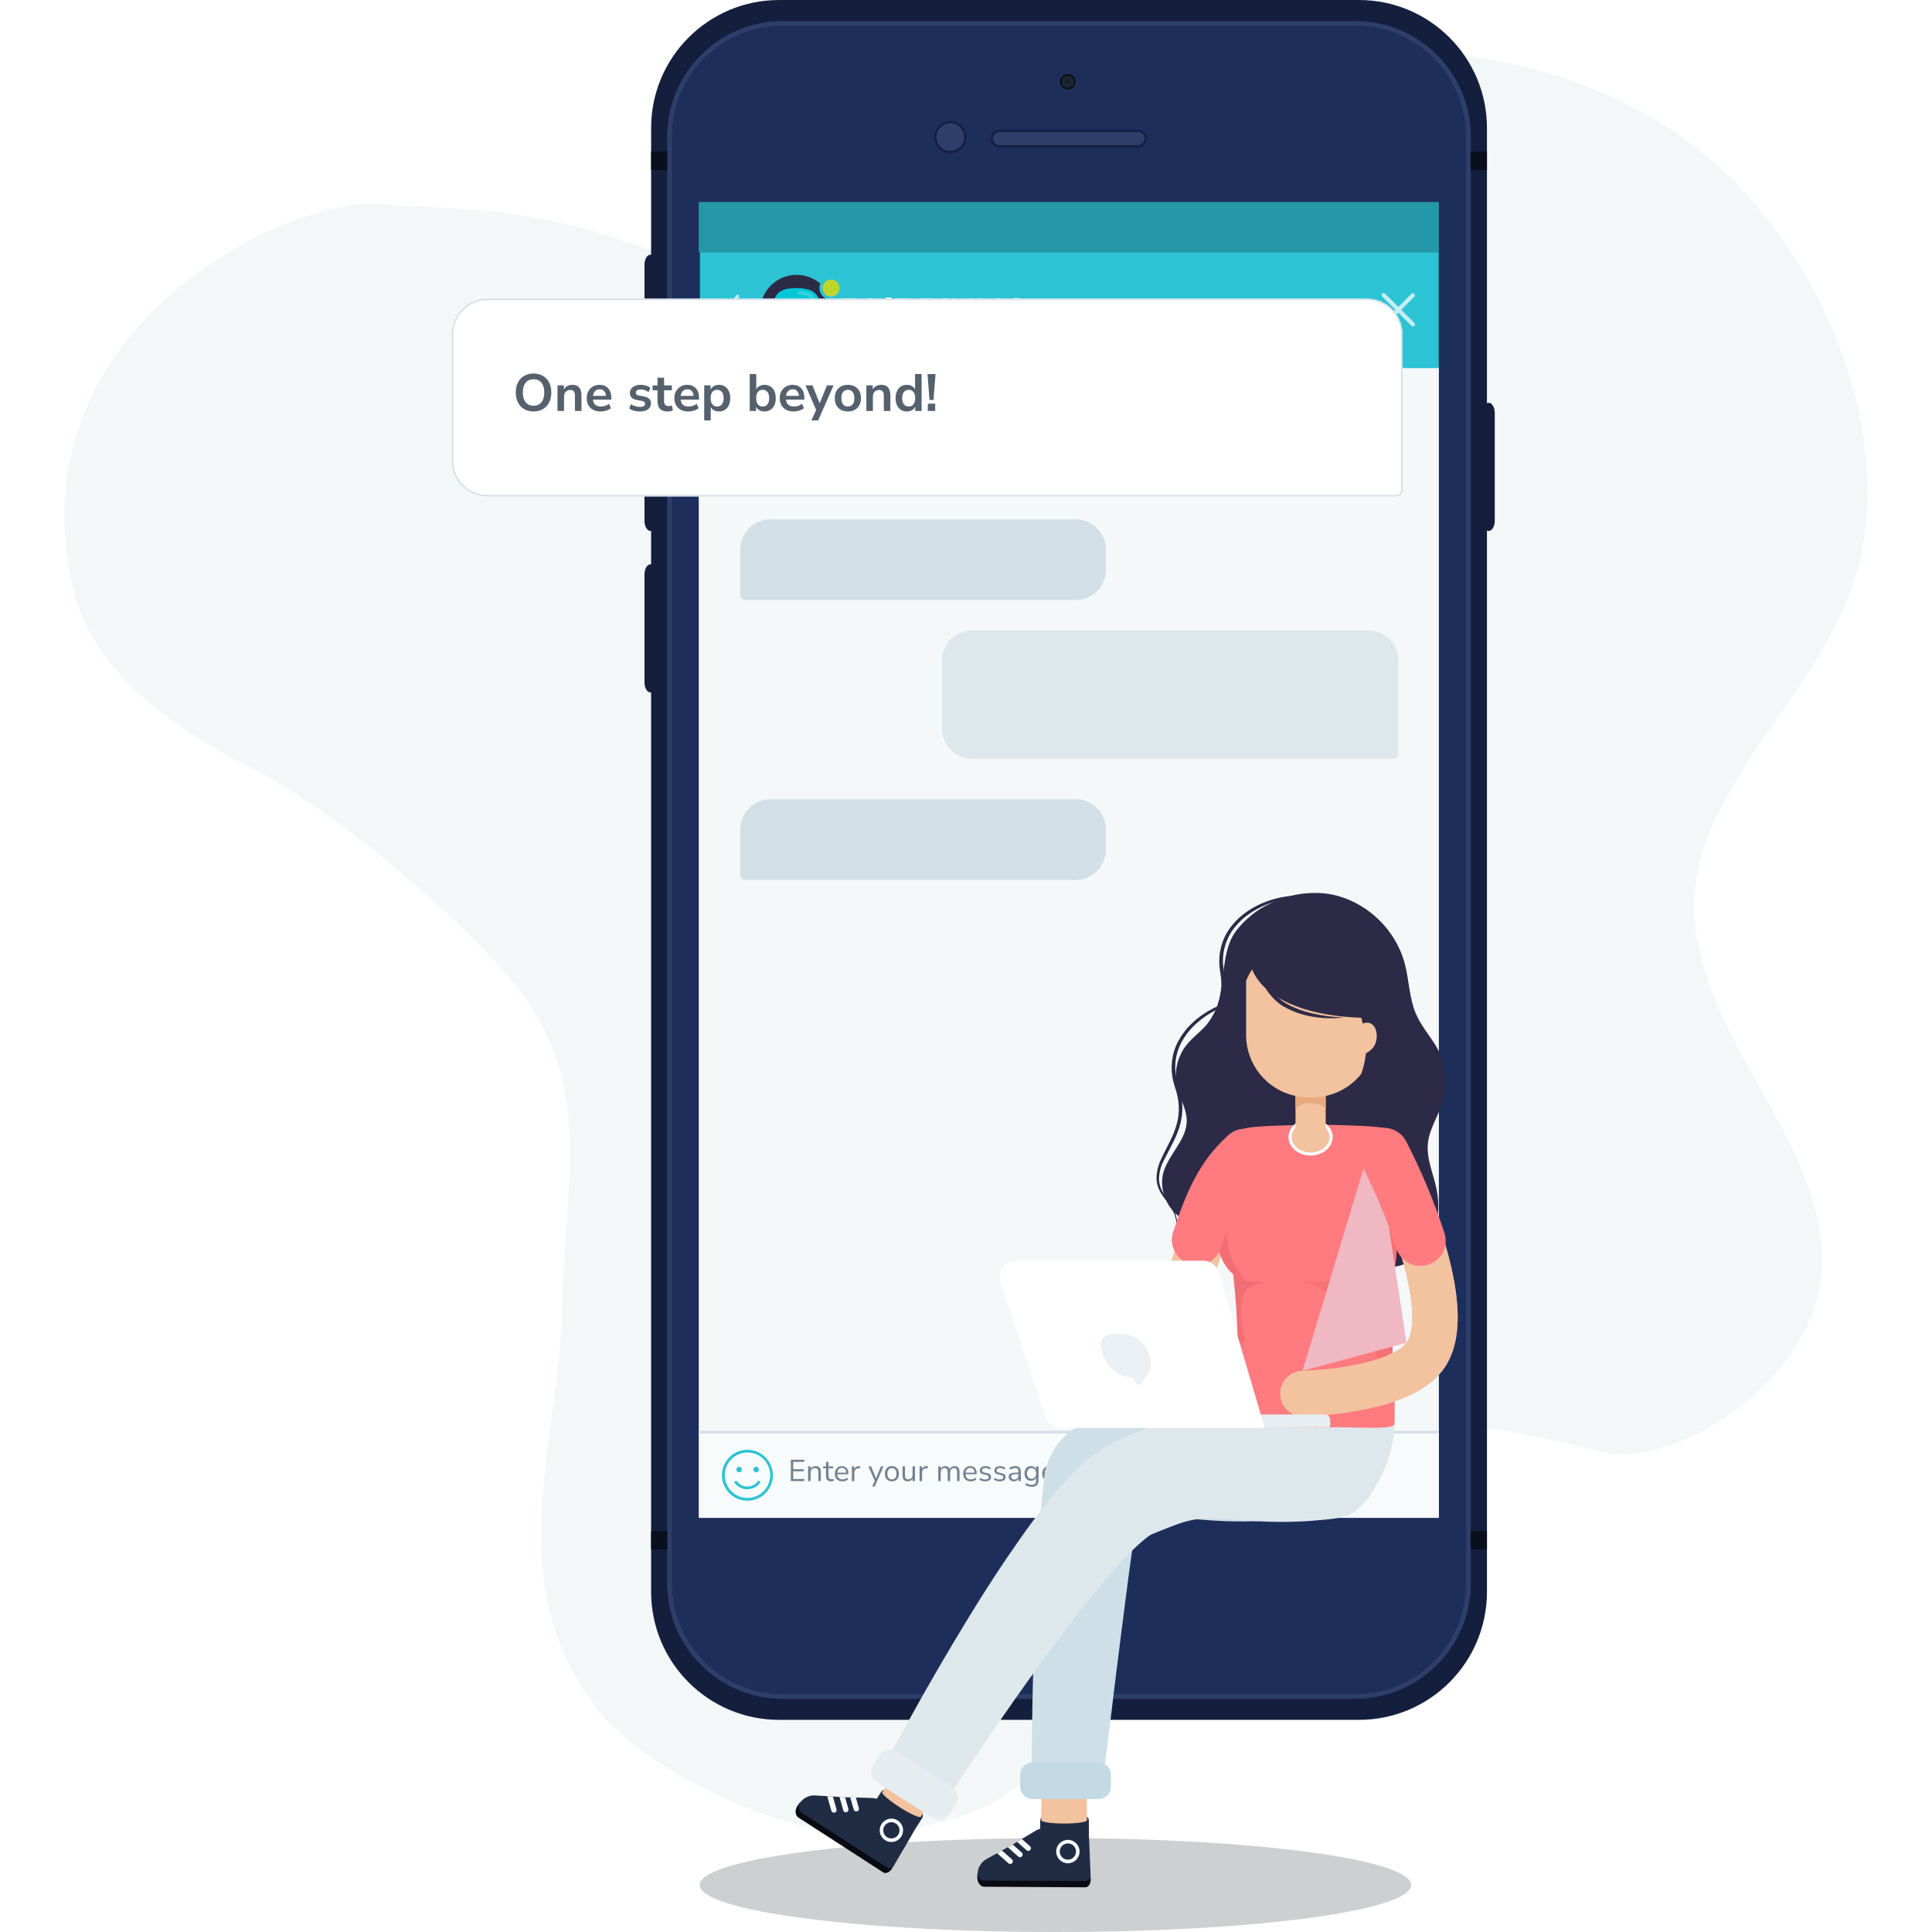 <svg width="1080" height="1080" viewBox="0 0 1080 1080" fill="none" xmlns="http://www.w3.org/2000/svg">
<g clip-path="url(#clip0_10272_1605)">
<g opacity="0.2" filter="url(#filter0_f_10272_1605)">
<path d="M788.823 1053.74C788.823 1068.24 699.801 1080 589.988 1080C480.174 1080 391.152 1068.24 391.152 1053.74C391.152 1039.24 480.174 1027.48 589.988 1027.48C699.801 1027.48 788.823 1039.24 788.823 1053.74Z" fill="#0A0F1A"/>
</g>
<g style="mix-blend-mode:luminosity" opacity="0.16">
<path d="M893.1 811.286C936.298 823.147 1019.99 769.167 1018.6 703.647C1016.88 636.013 955.387 585.174 947.659 517.732C939.072 443.109 1021.84 388.167 1039.27 315.019C1057.7 238.088 1019.46 146.284 960.011 92.433C909.349 46.531 825.528 20.631 757.362 32.363C674.467 46.595 624.531 136.411 543.089 157.054C477.037 173.851 409.399 155.452 344.932 133.398C296.053 116.602 254.242 116.538 208.931 114.166C159.061 111.473 5.754 184.686 41.29 330.534C52.651 377.397 98.689 408.105 142.548 430.479C186.407 452.853 249.024 506.192 281.258 542.606C333.703 601.522 316.067 653.386 314.284 731.214C312.5 809.043 276.964 890.397 338.723 960.917C363.757 989.702 429.875 1021.37 471.422 1024.64C500.485 1026.95 543.221 1017.08 562.376 1003.23C677.703 919.759 652.273 745.383 893.1 811.286Z" fill="#B9CBD3"/>
</g>
<path d="M759.634 0H435.56C396.025 0 363.975 32.05 363.975 71.586V889.824C363.975 929.36 396.025 961.41 435.56 961.41H759.634C799.169 961.41 831.219 929.36 831.219 889.824V71.586C831.219 32.05 799.169 0 759.634 0Z" fill="#141E3D"/>
<path d="M437.349 13.066H757.843C774.546 13.121 790.549 19.782 802.36 31.593C814.171 43.404 820.832 59.407 820.887 76.11V885.286C820.843 901.997 814.188 918.011 802.375 929.831C790.563 941.651 774.553 948.317 757.843 948.373H437.349C420.649 948.302 404.653 941.63 392.853 929.811C381.053 917.993 374.406 901.987 374.361 885.286V76.11C374.417 59.417 381.069 43.422 392.868 31.612C404.667 19.803 420.656 13.136 437.349 13.066Z" fill="#1E2E5B"/>
<path d="M437.35 11.755H757.844C766.257 11.749 774.587 13.411 782.354 16.645C798.14 23.26 810.694 35.814 817.308 51.6C820.538 59.367 822.2 67.697 822.199 76.11V885.286C822.2 893.717 820.538 902.065 817.308 909.852C814.011 917.669 809.224 924.768 803.214 930.754C797.228 936.751 790.121 941.512 782.297 944.764C774.531 947.998 766.2 949.661 757.787 949.655H437.35C428.937 949.661 420.606 947.998 412.84 944.764C405.014 941.516 397.906 936.755 391.924 930.754C385.913 924.768 381.126 917.669 377.829 909.852C374.604 902.064 372.947 893.716 372.953 885.286V76.11C372.965 67.694 374.641 59.364 377.886 51.6C384.5 35.814 397.054 23.26 412.84 16.645C420.606 13.411 428.937 11.749 437.35 11.755ZM757.844 14.334H437.35C429.275 14.336 421.28 15.936 413.827 19.041C406.321 22.158 399.49 26.7 393.714 32.417C387.962 38.146 383.398 44.956 380.285 52.454C377.172 59.952 375.571 67.991 375.574 76.11V885.286C375.575 893.379 377.174 901.393 380.282 908.866C383.416 916.363 387.978 923.18 393.714 928.936C399.446 934.684 406.256 939.244 413.753 942.354C421.251 945.465 429.289 947.064 437.407 947.062H757.844C765.917 947.081 773.913 945.495 781.367 942.396C788.856 939.242 795.666 934.671 801.424 928.936C807.177 923.209 811.741 916.399 814.851 908.901C817.962 901.402 819.559 893.362 819.549 885.243V76.11C819.552 68.036 817.957 60.041 814.856 52.586C811.729 45.056 807.167 38.205 801.424 32.417C789.841 20.816 774.124 14.291 757.731 14.278L757.844 14.334Z" fill="#2E3E6B"/>
<path d="M363.65 142.354C361.79 142.354 360.268 144.919 360.268 147.992V175.744C360.268 178.873 361.79 181.382 363.65 181.382C365.511 181.382 367.047 178.816 367.047 175.744V148.076C367.047 144.947 365.511 142.354 363.65 142.354Z" fill="#141E3D"/>
<path d="M363.65 225.159C361.79 225.159 360.268 227.71 360.268 230.796V291.163C360.268 294.292 361.79 296.801 363.65 296.801C365.511 296.801 367.047 294.236 367.047 291.163V230.839C367.047 227.71 365.511 225.159 363.65 225.159Z" fill="#141E3D"/>
<path d="M363.65 315.448C361.79 315.448 360.268 318.013 360.268 321.086V381.452C360.268 384.567 361.79 387.09 363.65 387.09C365.511 387.09 367.047 384.525 367.047 381.452V321.142C367.047 318.013 365.511 315.448 363.65 315.448Z" fill="#141E3D"/>
<path d="M832.19 225.159C830.33 225.159 828.808 227.71 828.808 230.796V291.163C828.808 294.292 830.33 296.801 832.19 296.801C834.051 296.801 835.573 294.236 835.573 291.163V230.839C835.573 227.71 834.051 225.159 832.19 225.159Z" fill="#141E3D"/>
<path d="M372.981 84.764H363.975V95.011H372.981V84.764Z" fill="#0A0F1E"/>
<path d="M831.206 84.764H822.2V95.011H831.206V84.764Z" fill="#0A0F1E"/>
<path d="M804.341 204.99H390.599V848.471H804.341V204.99Z" fill="#F5F8F9"/>
<path d="M804.341 112.938H390.599V140.874H804.341V112.938Z" fill="#2498A8"/>
<path opacity="0.3" d="M596.802 50.303C595.893 50.303 595.005 50.033 594.249 49.529C593.493 49.024 592.905 48.306 592.557 47.466C592.209 46.627 592.118 45.703 592.295 44.812C592.473 43.92 592.91 43.102 593.553 42.459C594.195 41.816 595.014 41.379 595.905 41.202C596.797 41.024 597.721 41.115 598.56 41.463C599.4 41.811 600.117 42.4 600.622 43.155C601.127 43.911 601.397 44.799 601.397 45.708C601.393 46.925 600.908 48.092 600.047 48.953C599.186 49.814 598.019 50.299 596.802 50.303Z" fill="url(#paint0_radial_10272_1605)"/>
<path d="M596.8 41.113C597.709 41.113 598.597 41.383 599.353 41.888C600.109 42.392 600.697 43.11 601.045 43.95C601.393 44.789 601.484 45.713 601.307 46.604C601.129 47.496 600.692 48.314 600.049 48.957C599.407 49.6 598.588 50.037 597.697 50.215C596.805 50.392 595.881 50.301 595.042 49.953C594.202 49.605 593.485 49.016 592.98 48.261C592.475 47.505 592.205 46.617 592.205 45.708C592.205 44.489 592.69 43.321 593.551 42.459C594.413 41.597 595.582 41.113 596.8 41.113ZM596.8 41.001C595.866 41.001 594.952 41.278 594.176 41.797C593.399 42.317 592.794 43.055 592.437 43.919C592.08 44.782 591.987 45.732 592.17 46.648C592.354 47.565 592.805 48.406 593.467 49.066C594.128 49.726 594.971 50.174 595.888 50.355C596.805 50.535 597.754 50.44 598.617 50.08C599.479 49.721 600.216 49.113 600.733 48.335C601.25 47.557 601.525 46.642 601.522 45.708C601.518 44.458 601.019 43.261 600.134 42.378C599.249 41.496 598.05 41.001 596.8 41.001Z" fill="url(#paint1_linear_10272_1605)"/>
<path d="M592.557 45.709C592.557 44.872 592.805 44.055 593.269 43.359C593.734 42.664 594.394 42.122 595.167 41.802C595.94 41.482 596.79 41.398 597.61 41.562C598.43 41.725 599.184 42.127 599.775 42.719C600.366 43.31 600.769 44.063 600.932 44.884C601.095 45.704 601.011 46.554 600.691 47.327C600.371 48.099 599.829 48.76 599.134 49.224C598.439 49.689 597.621 49.937 596.785 49.937C595.664 49.937 594.588 49.491 593.795 48.698C593.002 47.906 592.557 46.83 592.557 45.709Z" fill="url(#paint2_radial_10272_1605)"/>
<path d="M558.744 81.184C557.758 81.184 556.811 80.792 556.113 80.094C555.415 79.396 555.023 78.45 555.023 77.463C555.023 76.476 555.415 75.53 556.113 74.832C556.811 74.134 557.758 73.742 558.744 73.742H636.137C637.124 73.742 638.07 74.134 638.768 74.832C639.466 75.53 639.858 76.476 639.858 77.463C639.858 78.45 639.466 79.396 638.768 80.094C638.07 80.792 637.124 81.184 636.137 81.184H558.744Z" fill="#2E3E6B"/>
<path fill-rule="evenodd" clip-rule="evenodd" d="M558.745 82.311C557.459 82.311 556.226 81.8 555.317 80.891C554.407 79.982 553.896 78.749 553.896 77.463C553.896 76.177 554.407 74.944 555.317 74.034C556.226 73.125 557.459 72.614 558.745 72.614H636.138C637.423 72.614 638.657 73.125 639.566 74.034C640.475 74.944 640.986 76.177 640.986 77.463C640.986 78.749 640.475 79.982 639.566 80.891C638.657 81.8 637.423 82.311 636.138 82.311H558.745ZM556.114 80.094C556.812 80.792 557.758 81.184 558.745 81.184H636.138C637.124 81.184 638.071 80.792 638.769 80.094C639.466 79.396 639.858 78.45 639.858 77.463C639.858 76.476 639.466 75.529 638.769 74.832C638.071 74.134 637.124 73.742 636.138 73.742H558.745C557.758 73.742 556.812 74.134 556.114 74.832C555.416 75.529 555.024 76.476 555.024 77.463C555.024 78.45 555.416 79.396 556.114 80.094Z" fill="#141E3D"/>
<path d="M523.439 76.618C523.439 75.076 523.897 73.569 524.753 72.287C525.609 71.005 526.827 70.007 528.251 69.416C529.675 68.827 531.242 68.672 532.754 68.973C534.266 69.274 535.655 70.016 536.745 71.106C537.835 72.196 538.577 73.585 538.878 75.097C539.179 76.609 539.025 78.176 538.435 79.6C537.845 81.024 536.846 82.242 535.564 83.098C534.282 83.955 532.775 84.412 531.234 84.412C529.168 84.408 527.187 83.586 525.726 82.125C524.266 80.664 523.443 78.683 523.439 76.618Z" fill="#2E3E6B"/>
<path fill-rule="evenodd" clip-rule="evenodd" d="M531.233 85.539H531.231C528.867 85.535 526.601 84.594 524.929 82.922C523.257 81.25 522.316 78.984 522.312 76.62L523.439 76.618C523.443 78.684 524.265 80.664 525.726 82.125C527.187 83.586 529.167 84.408 531.233 84.412C532.775 84.412 534.282 83.955 535.564 83.098C536.845 82.242 537.844 81.025 538.434 79.6C539.024 78.176 539.179 76.609 538.878 75.097C538.577 73.585 537.835 72.196 536.745 71.106C535.655 70.016 534.266 69.274 532.754 68.973C531.242 68.672 529.675 68.827 528.251 69.417C526.826 70.007 525.609 71.006 524.753 72.287C523.896 73.569 523.439 75.076 523.439 76.618H522.312C522.312 74.853 522.835 73.128 523.815 71.661C524.795 70.194 526.189 69.05 527.819 68.375C529.449 67.7 531.243 67.523 532.974 67.867C534.705 68.212 536.294 69.061 537.542 70.309C538.79 71.557 539.639 73.146 539.984 74.877C540.328 76.608 540.151 78.402 539.476 80.032C538.801 81.662 537.657 83.055 536.19 84.036C534.723 85.016 532.998 85.539 531.233 85.539Z" fill="#141E3D"/>
<path d="M804.243 140.944H391.276V205.779H804.243V140.944Z" fill="#2CC3D5"/>
<path d="M481.958 174.589C482.399 175.204 482.627 175.946 482.606 176.703C482.626 177.226 482.522 177.747 482.301 178.222C482.08 178.698 481.75 179.114 481.338 179.437C480.319 180.168 479.08 180.526 477.828 180.452H471.345V166.78H477.645C478.847 166.722 480.035 167.058 481.028 167.739C481.431 168.036 481.755 168.428 481.971 168.88C482.188 169.333 482.29 169.831 482.268 170.332C482.282 170.996 482.085 171.648 481.704 172.192C481.312 172.74 480.761 173.154 480.126 173.376C480.854 173.565 481.499 173.992 481.958 174.589ZM474.29 172.347H477.109C477.709 172.385 478.306 172.248 478.829 171.953C479.013 171.812 479.16 171.627 479.256 171.416C479.352 171.204 479.394 170.972 479.379 170.741C479.401 170.502 479.363 170.262 479.266 170.042C479.17 169.823 479.02 169.631 478.829 169.486C478.308 169.185 477.709 169.047 477.109 169.092H474.29V172.347ZM479.224 177.732C479.416 177.575 479.567 177.374 479.662 177.145C479.758 176.916 479.796 176.668 479.773 176.421C479.806 176.159 479.772 175.893 479.676 175.647C479.58 175.401 479.425 175.182 479.224 175.011C478.707 174.686 478.098 174.538 477.49 174.589H474.29V178.07H477.49C478.093 178.125 478.699 177.992 479.224 177.689V177.732Z" fill="white"/>
<path d="M484.692 180.409V166.738H487.722V177.943H493.825V180.409H484.692Z" fill="white"/>
<path d="M495.278 166.315H498.393V169.049H495.278V166.315ZM495.376 180.409V170.895H498.294V180.409H495.376Z" fill="white"/>
<path d="M500.774 166.738H507.061C508.317 166.664 509.555 167.067 510.528 167.865C510.951 168.267 511.282 168.756 511.496 169.299C511.71 169.842 511.803 170.426 511.768 171.008C511.801 171.591 511.707 172.173 511.493 172.716C511.279 173.259 510.95 173.748 510.528 174.151C509.553 174.945 508.315 175.342 507.061 175.265H503.805V180.409H500.774V166.738ZM506.666 172.981C508.188 172.981 508.935 172.333 508.935 171.022C508.959 170.747 508.921 170.47 508.823 170.211C508.725 169.953 508.571 169.719 508.371 169.528C507.879 169.169 507.273 168.999 506.666 169.049H503.847V172.981H506.666Z" fill="white"/>
<path d="M513.726 166.738H519.998C521.259 166.662 522.503 167.065 523.48 167.866C523.901 168.269 524.23 168.759 524.444 169.301C524.658 169.844 524.752 170.426 524.72 171.009C524.749 171.591 524.654 172.172 524.44 172.714C524.226 173.256 523.899 173.747 523.48 174.152C522.501 174.947 521.258 175.345 519.998 175.265H516.714V180.41H513.698L513.726 166.738ZM519.618 172.982C521.126 172.982 521.887 172.334 521.887 171.023C521.911 170.747 521.873 170.47 521.775 170.212C521.678 169.953 521.523 169.72 521.323 169.529C520.83 169.172 520.225 169.002 519.618 169.05H516.799V172.982H519.618Z" fill="white"/>
<path d="M526.666 180.409V166.738H529.696V180.409H526.666Z" fill="white"/>
<path d="M541.436 166.738H544.255V180.409H542.084L535.22 171.77V180.48H532.401V166.808H534.642L541.436 175.476V166.738Z" fill="white"/>
<path d="M556.249 166.738H559.209V180.409H556.249V174.673H549.949V180.409H546.975V166.738H549.949V172.263H556.249V166.738Z" fill="white"/>
<path d="M564.636 179.718C563.639 179.148 562.835 178.294 562.324 177.266C561.785 176.105 561.506 174.84 561.506 173.559C561.506 172.279 561.785 171.014 562.324 169.852C562.836 168.828 563.64 167.979 564.636 167.414C565.728 166.863 566.935 166.575 568.159 166.575C569.383 166.575 570.59 166.863 571.683 167.414C572.678 167.979 573.483 168.828 573.994 169.852C574.533 171.014 574.812 172.279 574.812 173.559C574.812 174.84 574.533 176.105 573.994 177.266C573.484 178.294 572.679 179.148 571.683 179.718C570.593 180.279 569.385 180.571 568.159 180.571C566.934 180.571 565.726 180.279 564.636 179.718ZM570.851 177.026C571.577 176.023 571.927 174.795 571.838 173.559C571.923 172.33 571.579 171.11 570.865 170.106C570.543 169.709 570.13 169.393 569.663 169.185C569.195 168.977 568.685 168.882 568.173 168.908C567.664 168.88 567.155 168.974 566.689 169.182C566.223 169.39 565.814 169.707 565.495 170.106C564.868 171.151 564.537 172.347 564.537 173.566C564.537 174.785 564.868 175.981 565.495 177.026C565.83 177.407 566.242 177.712 566.704 177.921C567.166 178.13 567.667 178.238 568.173 178.238C568.68 178.238 569.181 178.13 569.643 177.921C570.105 177.712 570.517 177.407 570.851 177.026Z" fill="white"/>
<path fill-rule="evenodd" clip-rule="evenodd" d="M445.312 194.306C449.333 194.303 453.263 193.109 456.606 190.873C459.948 188.637 462.553 185.46 464.091 181.745C465.628 178.029 466.03 173.941 465.245 169.997C464.459 166.053 462.523 162.43 459.679 159.587C456.836 156.743 453.213 154.806 449.269 154.021C445.325 153.236 441.237 153.638 437.521 155.175C433.805 156.713 430.629 159.317 428.393 162.66C426.157 166.002 424.962 169.933 424.959 173.954C424.971 179.348 427.118 184.518 430.933 188.333C434.747 192.147 439.917 194.295 445.312 194.306Z" fill="#2C2A46"/>
<path d="M464.565 166.653C467.678 166.653 470.202 164.129 470.202 161.016C470.202 157.902 467.678 155.378 464.565 155.378C461.451 155.378 458.927 157.902 458.927 161.016C458.927 164.129 461.451 166.653 464.565 166.653Z" fill="#BED42B"/>
<path fill-rule="evenodd" clip-rule="evenodd" d="M464.564 156.252C461.933 156.252 459.8 158.385 459.8 161.016C459.8 163.647 461.933 165.78 464.564 165.78C467.195 165.78 469.328 163.647 469.328 161.016C469.328 158.385 467.195 156.252 464.564 156.252ZM458.053 161.016C458.053 157.42 460.968 154.504 464.564 154.504C468.161 154.504 471.076 157.42 471.076 161.016C471.076 164.612 468.161 167.527 464.564 167.527C460.968 167.527 458.053 164.612 458.053 161.016Z" fill="#2CC3D5"/>
<path d="M450.928 161.605C448.944 161.209 446.926 161.012 444.903 161.016C441.271 161.016 438.238 161.655 436.342 162.818C432.506 165.182 432.074 170.146 432.158 172.895C432.245 175.739 432.904 179.699 435.516 182.408C437.612 184.583 442.345 185.757 445.743 185.762C445.996 185.76 446.248 185.808 446.483 185.903C446.718 185.999 446.932 186.14 447.112 186.318C447.292 186.496 447.436 186.708 447.534 186.942C447.632 187.176 447.683 187.427 447.684 187.681V188.981C447.684 189.024 447.697 189.066 447.72 189.102C447.743 189.138 447.776 189.166 447.815 189.184C447.854 189.202 447.897 189.208 447.94 189.202C447.982 189.196 448.022 189.178 448.055 189.15C449.151 188.195 450.314 187.161 451.463 186.1C451.744 185.851 452.032 185.575 452.32 185.312C453.697 184.069 455.122 182.759 456.109 181.357C457.262 179.721 458.01 177.683 458.346 175.299C458.632 173.054 458.548 170.778 458.097 168.56C457.364 164.884 454.818 162.415 450.928 161.605Z" fill="#00C6D7"/>
<path opacity="0.25" d="M458.322 174.009C458.058 175.924 457.285 177.733 456.084 179.249C455.09 180.464 453.673 181.585 452.296 182.671C452.008 182.9 451.719 183.126 451.439 183.353C450.29 184.275 449.88 184.563 448.781 185.391C448.75 185.414 448.714 185.429 448.676 185.434C448.638 185.439 448.599 185.434 448.563 185.421C448.527 185.407 448.495 185.384 448.47 185.354C448.445 185.325 448.428 185.29 448.421 185.252L448.257 184.2C448.257 183.281 446.8 183.082 445.734 183.079C442.336 183.079 437.603 182.06 435.507 180.181C432.89 177.827 432.236 174.401 432.149 171.943C432.149 171.898 432.149 171.853 432.149 171.806C432.149 172.174 432.149 172.522 432.149 172.838C432.236 175.681 432.895 179.641 435.507 182.351C437.603 184.526 442.336 185.699 445.734 185.704C445.987 185.702 446.239 185.75 446.474 185.846C446.709 185.941 446.923 186.082 447.103 186.26C447.283 186.439 447.427 186.651 447.525 186.885C447.623 187.119 447.674 187.37 447.675 187.623V188.923C447.675 188.966 447.687 189.008 447.711 189.044C447.734 189.08 447.767 189.109 447.806 189.127C447.845 189.145 447.888 189.151 447.931 189.145C447.973 189.139 448.013 189.12 448.045 189.092C449.142 188.138 450.305 187.104 451.453 186.042C451.734 185.794 452.023 185.518 452.311 185.254C453.688 184.011 455.113 182.701 456.099 181.299C457.253 179.664 458.001 177.625 458.337 175.241C458.473 174.216 458.528 173.181 458.501 172.147C458.48 172.77 458.42 173.392 458.322 174.009Z" fill="#2D91AF"/>
<path opacity="0.2" d="M446.359 164.406C448.004 164.968 450.609 165.04 452.618 166.328C453.364 166.795 454.433 167.059 454.726 166.591C455.019 166.124 454.962 165.388 453.953 164.625C452.797 163.755 451.663 163.079 447.517 162.636C445.745 162.443 445.113 163.981 446.359 164.406Z" fill="white"/>
<path opacity="0.2" d="M455.166 169.201C455.656 169.201 456.054 168.804 456.054 168.314C456.054 167.824 455.656 167.426 455.166 167.426C454.676 167.426 454.279 167.824 454.279 168.314C454.279 168.804 454.676 169.201 455.166 169.201Z" fill="white"/>
<path d="M439.955 173.115C440.514 173.115 440.967 172.662 440.967 172.104C440.967 171.545 440.514 171.092 439.955 171.092C439.396 171.092 438.943 171.545 438.943 172.104C438.943 172.662 439.396 173.115 439.955 173.115Z" fill="#167491"/>
<path d="M450.612 173.115C451.171 173.115 451.624 172.662 451.624 172.104C451.624 171.545 451.171 171.092 450.612 171.092C450.054 171.092 449.601 171.545 449.601 172.104C449.601 172.662 450.054 173.115 450.612 173.115Z" fill="#167491"/>
<path d="M445.337 177.889C443.792 177.889 442.47 177.353 442.049 176.552C442.005 176.469 441.995 176.373 442.02 176.282C442.045 176.192 442.103 176.114 442.183 176.064C442.226 176.041 442.273 176.026 442.322 176.021C442.371 176.016 442.421 176.021 442.468 176.035C442.515 176.049 442.559 176.073 442.597 176.104C442.635 176.135 442.666 176.174 442.689 176.217C442.928 176.675 443.933 177.159 445.319 177.159C446.704 177.159 447.773 176.657 447.971 176.169C448.008 176.077 448.081 176.004 448.172 175.965C448.264 175.927 448.367 175.926 448.459 175.964C448.551 176.001 448.624 176.074 448.662 176.165C448.701 176.257 448.701 176.36 448.664 176.452C448.317 177.294 446.935 177.889 445.337 177.889Z" fill="#167491"/>
<path d="M412.373 182.033C412.247 182.033 412.122 182.004 412.008 181.95C411.893 181.896 411.792 181.817 411.711 181.72L405.647 174.496C405.38 174.179 405.233 173.777 405.233 173.362C405.233 172.947 405.38 172.545 405.647 172.227L411.711 165.004C411.864 164.834 412.076 164.729 412.304 164.713C412.532 164.697 412.758 164.77 412.933 164.916C413.108 165.063 413.22 165.273 413.243 165.5C413.267 165.727 413.202 165.955 413.061 166.135L406.996 173.362L413.05 180.589C413.159 180.717 413.228 180.874 413.25 181.04C413.273 181.207 413.247 181.376 413.175 181.528C413.104 181.68 412.991 181.809 412.848 181.898C412.706 181.988 412.541 182.035 412.373 182.033Z" fill="#C3EEF4"/>
<path d="M783.353 173.188L790.677 165.845C790.858 165.619 790.949 165.334 790.932 165.044C790.915 164.755 790.792 164.483 790.586 164.279C790.381 164.075 790.107 163.954 789.818 163.94C789.528 163.925 789.244 164.018 789.019 164.201L781.69 171.525L774.361 164.201C774.258 164.072 774.129 163.966 773.983 163.89C773.836 163.814 773.675 163.77 773.511 163.761C773.346 163.751 773.181 163.776 773.027 163.835C772.873 163.893 772.733 163.983 772.616 164.099C772.499 164.215 772.407 164.355 772.348 164.509C772.288 164.662 772.261 164.827 772.27 164.992C772.278 165.156 772.32 165.317 772.395 165.464C772.47 165.612 772.574 165.741 772.702 165.845L780.027 173.174L772.702 180.518C772.539 180.682 772.428 180.891 772.384 181.118C772.339 181.346 772.363 181.581 772.452 181.795C772.541 182.009 772.691 182.192 772.883 182.321C773.076 182.449 773.302 182.518 773.534 182.519C773.688 182.52 773.84 182.49 773.982 182.431C774.124 182.372 774.253 182.285 774.361 182.176L781.69 174.847L789.019 182.176C789.127 182.285 789.256 182.372 789.398 182.431C789.54 182.49 789.692 182.52 789.846 182.519C790.077 182.518 790.304 182.449 790.496 182.321C790.689 182.192 790.839 182.009 790.928 181.795C791.017 181.581 791.04 181.346 790.996 181.118C790.951 180.891 790.84 180.682 790.677 180.518L783.353 173.188Z" fill="#C3EEF4"/>
<path d="M594.235 245.243C594.235 235.902 601.807 228.33 611.148 228.33H764.778C774.119 228.33 781.691 235.902 781.691 245.243V270.613C781.691 272.17 780.429 273.432 778.872 273.432H611.148C601.807 273.432 594.235 265.86 594.235 256.519V245.243Z" fill="#DEE8EC"/>
<path d="M618.195 307.259C618.195 297.918 610.623 290.345 601.282 290.345H430.739C421.398 290.345 413.826 297.918 413.826 307.259V332.629C413.826 334.185 415.088 335.447 416.645 335.447H601.282C610.623 335.447 618.195 327.875 618.195 318.534V307.259Z" fill="#D2DFE6"/>
<path d="M618.195 463.707C618.195 454.366 610.623 446.794 601.282 446.794H430.739C421.398 446.794 413.826 454.366 413.826 463.707V489.077C413.826 490.634 415.088 491.896 416.645 491.896H601.282C610.623 491.896 618.195 484.324 618.195 474.983V463.707Z" fill="#D2DFE6"/>
<path d="M526.583 369.274C526.583 359.933 534.155 352.361 543.496 352.361H764.779C774.12 352.361 781.692 359.933 781.692 369.274V421.424C781.692 422.981 780.43 424.243 778.874 424.243H543.496C534.155 424.243 526.583 416.67 526.583 407.329V369.274Z" fill="#DEE8EC"/>
<g filter="url(#filter1_d_10272_1605)">
<path d="M252.584 184.121C252.584 173.176 261.456 164.304 272.401 164.304H764.2C775.144 164.304 784.017 173.176 784.017 184.121V271.568C784.017 273.392 782.538 274.871 780.714 274.871H272.401C261.456 274.871 252.584 265.998 252.584 255.053V184.121Z" fill="white"/>
</g>
<g filter="url(#filter2_d_10272_1605)">
<path fill-rule="evenodd" clip-rule="evenodd" d="M764.2 165.13H272.401C261.912 165.13 253.41 173.632 253.41 184.121V255.053C253.41 265.542 261.913 274.045 272.401 274.045H780.714C782.082 274.045 783.191 272.936 783.191 271.568V184.121C783.191 173.632 774.688 165.13 764.2 165.13ZM272.401 164.304C261.456 164.304 252.584 173.176 252.584 184.121V255.053C252.584 265.998 261.456 274.871 272.401 274.871H780.714C782.538 274.871 784.017 273.392 784.017 271.568V184.121C784.017 173.176 775.144 164.304 764.2 164.304H272.401Z" fill="#D2DFE6"/>
</g>
<path d="M298.254 230.023C296.263 230.023 294.515 229.583 293.012 228.705C291.529 227.826 290.377 226.597 289.557 225.015C288.737 223.415 288.327 221.541 288.327 219.393C288.327 217.226 288.737 215.352 289.557 213.771C290.377 212.19 291.529 210.97 293.012 210.111C294.496 209.232 296.243 208.793 298.254 208.793C300.264 208.793 302.012 209.232 303.495 210.111C304.979 210.97 306.131 212.19 306.95 213.771C307.77 215.352 308.18 217.217 308.18 219.364C308.18 221.531 307.77 223.415 306.95 225.015C306.131 226.597 304.979 227.826 303.495 228.705C302.012 229.583 300.264 230.023 298.254 230.023ZM298.254 226.802C300.147 226.802 301.621 226.148 302.675 224.84C303.729 223.532 304.257 221.716 304.257 219.393C304.257 217.051 303.729 215.235 302.675 213.947C301.641 212.658 300.167 212.014 298.254 212.014C296.36 212.014 294.886 212.658 293.832 213.947C292.778 215.235 292.251 217.051 292.251 219.393C292.251 221.716 292.778 223.532 293.832 224.84C294.886 226.148 296.36 226.802 298.254 226.802Z" fill="#56616E"/>
<path d="M311.64 229.73V215.411H315.213V217.636C315.701 216.816 316.355 216.192 317.174 215.762C318.014 215.333 318.951 215.118 319.985 215.118C323.363 215.118 325.051 217.08 325.051 221.004V229.73H321.391V221.179C321.391 220.067 321.176 219.257 320.747 218.749C320.337 218.242 319.693 217.988 318.814 217.988C317.741 217.988 316.882 218.329 316.237 219.013C315.613 219.676 315.3 220.565 315.3 221.677V229.73H311.64Z" fill="#56616E"/>
<path d="M335.826 230.023C334.206 230.023 332.81 229.72 331.639 229.115C330.467 228.51 329.56 227.651 328.915 226.538C328.291 225.425 327.978 224.108 327.978 222.585C327.978 221.101 328.281 219.803 328.886 218.691C329.511 217.578 330.36 216.709 331.434 216.084C332.527 215.44 333.766 215.118 335.152 215.118C337.183 215.118 338.783 215.762 339.955 217.051C341.145 218.339 341.741 220.096 341.741 222.321V223.405H331.492C331.765 225.962 333.23 227.241 335.884 227.241C336.685 227.241 337.485 227.124 338.286 226.889C339.086 226.636 339.818 226.245 340.482 225.718L341.507 228.178C340.823 228.744 339.964 229.193 338.93 229.525C337.895 229.857 336.86 230.023 335.826 230.023ZM335.299 217.607C334.225 217.607 333.356 217.939 332.693 218.603C332.029 219.266 331.629 220.164 331.492 221.297H338.695C338.617 220.106 338.286 219.198 337.7 218.573C337.134 217.929 336.333 217.607 335.299 217.607Z" fill="#56616E"/>
<path d="M357.773 230.023C356.563 230.023 355.431 229.876 354.377 229.583C353.322 229.291 352.444 228.871 351.741 228.324L352.678 225.923C353.401 226.411 354.211 226.792 355.109 227.065C356.007 227.319 356.905 227.446 357.803 227.446C358.74 227.446 359.433 227.29 359.882 226.977C360.35 226.645 360.584 226.216 360.584 225.689C360.584 224.869 359.979 224.342 358.769 224.108L355.841 223.551C353.362 223.083 352.122 221.794 352.122 219.686C352.122 218.749 352.376 217.939 352.883 217.256C353.41 216.572 354.133 216.045 355.05 215.674C355.968 215.304 357.022 215.118 358.213 215.118C359.228 215.118 360.204 215.265 361.141 215.557C362.078 215.831 362.878 216.25 363.542 216.816L362.546 219.218C361.98 218.749 361.297 218.378 360.497 218.105C359.716 217.832 358.964 217.695 358.242 217.695C357.285 217.695 356.573 217.861 356.104 218.193C355.655 218.525 355.431 218.964 355.431 219.51C355.431 220.369 355.987 220.896 357.1 221.092L360.028 221.648C361.297 221.882 362.253 222.312 362.898 222.936C363.561 223.561 363.893 224.4 363.893 225.455C363.893 226.88 363.337 228.002 362.224 228.822C361.111 229.622 359.628 230.023 357.773 230.023Z" fill="#56616E"/>
<path d="M373.246 230.023C369.459 230.023 367.565 228.149 367.565 224.4V218.163H364.813V215.411H367.565V211.136H371.225V215.411H375.559V218.163H371.225V224.196C371.225 225.133 371.43 225.835 371.84 226.304C372.25 226.772 372.914 227.007 373.831 227.007C374.105 227.007 374.388 226.977 374.681 226.919C374.973 226.841 375.276 226.763 375.588 226.684L376.145 229.378C375.793 229.574 375.344 229.73 374.798 229.847C374.271 229.964 373.753 230.023 373.246 230.023Z" fill="#56616E"/>
<path d="M384.839 230.023C383.218 230.023 381.823 229.72 380.651 229.115C379.48 228.51 378.572 227.651 377.928 226.538C377.304 225.425 376.991 224.108 376.991 222.585C376.991 221.101 377.294 219.803 377.899 218.691C378.524 217.578 379.373 216.709 380.446 216.084C381.54 215.44 382.779 215.118 384.165 215.118C386.195 215.118 387.796 215.762 388.967 217.051C390.158 218.339 390.754 220.096 390.754 222.321V223.405H380.505C380.778 225.962 382.242 227.241 384.897 227.241C385.698 227.241 386.498 227.124 387.298 226.889C388.099 226.636 388.831 226.245 389.495 225.718L390.519 228.178C389.836 228.744 388.977 229.193 387.943 229.525C386.908 229.857 385.873 230.023 384.839 230.023ZM384.312 217.607C383.238 217.607 382.369 217.939 381.706 218.603C381.042 219.266 380.642 220.164 380.505 221.297H387.708C387.63 220.106 387.298 219.198 386.713 218.573C386.147 217.929 385.346 217.607 384.312 217.607Z" fill="#56616E"/>
<path d="M393.652 235.001V215.411H397.225V217.695C397.635 216.914 398.25 216.289 399.07 215.821C399.909 215.352 400.856 215.118 401.91 215.118C403.159 215.118 404.252 215.421 405.189 216.026C406.146 216.631 406.888 217.49 407.415 218.603C407.942 219.696 408.205 221.014 408.205 222.556C408.205 224.078 407.942 225.406 407.415 226.538C406.888 227.651 406.156 228.51 405.219 229.115C404.282 229.72 403.179 230.023 401.91 230.023C400.895 230.023 399.977 229.808 399.157 229.378C398.357 228.929 397.742 228.334 397.313 227.592V235.001H393.652ZM400.885 227.241C401.978 227.241 402.857 226.85 403.52 226.07C404.184 225.269 404.516 224.098 404.516 222.556C404.516 220.994 404.184 219.832 403.52 219.071C402.857 218.29 401.978 217.9 400.885 217.9C399.792 217.9 398.913 218.29 398.25 219.071C397.586 219.832 397.254 220.994 397.254 222.556C397.254 224.098 397.586 225.269 398.25 226.07C398.913 226.85 399.792 227.241 400.885 227.241Z" fill="#56616E"/>
<path d="M427.36 230.023C426.306 230.023 425.359 229.788 424.52 229.32C423.7 228.851 423.085 228.217 422.675 227.417V229.73H419.102V209.086H422.763V217.519C423.192 216.797 423.807 216.221 424.607 215.792C425.427 215.343 426.345 215.118 427.36 215.118C428.629 215.118 429.732 215.421 430.669 216.026C431.606 216.631 432.338 217.49 432.865 218.603C433.392 219.696 433.656 221.014 433.656 222.556C433.656 224.078 433.392 225.406 432.865 226.538C432.338 227.651 431.596 228.51 430.64 229.115C429.703 229.72 428.609 230.023 427.36 230.023ZM426.335 227.241C427.428 227.241 428.307 226.85 428.97 226.07C429.634 225.269 429.966 224.098 429.966 222.556C429.966 220.994 429.634 219.832 428.97 219.071C428.307 218.29 427.428 217.9 426.335 217.9C425.242 217.9 424.363 218.29 423.7 219.071C423.036 219.832 422.704 220.994 422.704 222.556C422.704 224.098 423.036 225.269 423.7 226.07C424.363 226.85 425.242 227.241 426.335 227.241Z" fill="#56616E"/>
<path d="M443.717 230.023C442.097 230.023 440.701 229.72 439.53 229.115C438.359 228.51 437.451 227.651 436.807 226.538C436.182 225.425 435.87 224.108 435.87 222.585C435.87 221.101 436.172 219.803 436.777 218.691C437.402 217.578 438.251 216.709 439.325 216.084C440.418 215.44 441.658 215.118 443.044 215.118C445.074 215.118 446.675 215.762 447.846 217.051C449.037 218.339 449.632 220.096 449.632 222.321V223.405H439.383C439.657 225.962 441.121 227.241 443.776 227.241C444.576 227.241 445.376 227.124 446.177 226.889C446.977 226.636 447.709 226.245 448.373 225.718L449.398 228.178C448.715 228.744 447.856 229.193 446.821 229.525C445.786 229.857 444.752 230.023 443.717 230.023ZM443.19 217.607C442.116 217.607 441.248 217.939 440.584 218.603C439.92 219.266 439.52 220.164 439.383 221.297H446.587C446.509 220.106 446.177 219.198 445.591 218.573C445.025 217.929 444.225 217.607 443.19 217.607Z" fill="#56616E"/>
<path d="M453.59 235.001L456.226 229.144L450.282 215.411H454.176L458.188 225.425L462.287 215.411H465.977L457.368 235.001H453.59Z" fill="#56616E"/>
<path d="M473.959 230.023C472.475 230.023 471.187 229.72 470.094 229.115C469.001 228.51 468.151 227.651 467.546 226.538C466.941 225.406 466.638 224.078 466.638 222.556C466.638 221.033 466.941 219.715 467.546 218.603C468.151 217.49 469.001 216.631 470.094 216.026C471.187 215.421 472.475 215.118 473.959 215.118C475.443 215.118 476.731 215.421 477.824 216.026C478.917 216.631 479.767 217.49 480.372 218.603C480.977 219.715 481.279 221.033 481.279 222.556C481.279 224.078 480.977 225.406 480.372 226.538C479.767 227.651 478.917 228.51 477.824 229.115C476.731 229.72 475.443 230.023 473.959 230.023ZM473.959 227.241C475.052 227.241 475.931 226.85 476.594 226.07C477.258 225.269 477.59 224.098 477.59 222.556C477.59 220.994 477.258 219.832 476.594 219.071C475.931 218.29 475.052 217.9 473.959 217.9C472.866 217.9 471.987 218.29 471.324 219.071C470.66 219.832 470.328 220.994 470.328 222.556C470.328 224.098 470.66 225.269 471.324 226.07C471.987 226.85 472.866 227.241 473.959 227.241Z" fill="#56616E"/>
<path d="M484.3 229.73V215.411H487.873V217.636C488.361 216.816 489.015 216.192 489.835 215.762C490.674 215.333 491.611 215.118 492.646 215.118C496.023 215.118 497.712 217.08 497.712 221.004V229.73H494.051V221.179C494.051 220.067 493.837 219.257 493.407 218.749C492.997 218.242 492.353 217.988 491.475 217.988C490.401 217.988 489.542 218.329 488.898 219.013C488.273 219.676 487.961 220.565 487.961 221.677V229.73H484.3Z" fill="#56616E"/>
<path d="M506.934 230.023C505.685 230.023 504.582 229.72 503.625 229.115C502.688 228.51 501.956 227.651 501.429 226.538C500.902 225.406 500.639 224.078 500.639 222.556C500.639 221.014 500.902 219.696 501.429 218.603C501.956 217.49 502.688 216.631 503.625 216.026C504.582 215.421 505.685 215.118 506.934 215.118C507.949 215.118 508.867 215.343 509.687 215.792C510.507 216.241 511.122 216.836 511.532 217.578V209.086H515.192V229.73H511.619V227.358C511.229 228.178 510.614 228.832 509.775 229.32C508.935 229.788 507.988 230.023 506.934 230.023ZM507.959 227.241C509.052 227.241 509.931 226.85 510.595 226.07C511.258 225.269 511.59 224.098 511.59 222.556C511.59 220.994 511.258 219.832 510.595 219.071C509.931 218.29 509.052 217.9 507.959 217.9C506.866 217.9 505.988 218.29 505.324 219.071C504.66 219.832 504.328 220.994 504.328 222.556C504.328 224.098 504.66 225.269 505.324 226.07C505.988 226.85 506.866 227.241 507.959 227.241Z" fill="#56616E"/>
<path d="M519.602 223.61L518.46 209.086H522.969L521.827 223.61H519.602ZM518.665 229.73V225.66H522.764V229.73H518.665Z" fill="#56616E"/>
<path d="M717.089 569.845C716.405 568.052 715.351 566.424 713.996 565.066C712.641 563.708 711.016 562.651 709.225 561.963C705.669 560.499 701.862 559.738 698.016 559.724C694.212 559.716 690.433 560.351 686.841 561.605C683.235 562.804 679.777 564.41 676.535 566.392C673.272 568.357 670.24 570.682 667.497 573.324C664.773 575.942 662.463 578.96 660.646 582.273C656.998 588.909 656.021 596.687 657.913 604.02C658.352 605.834 658.95 607.589 659.514 609.539C660.052 611.447 660.452 613.391 660.712 615.356C661.183 619.317 660.965 623.329 660.069 627.216C658.311 635.006 654.005 641.726 650.651 648.534C648.868 651.847 647.915 655.543 647.875 659.306C647.982 661.165 648.412 662.992 649.146 664.705C649.914 666.426 650.888 668.049 652.047 669.536C654.521 672.585 656.354 676.103 657.436 679.878C657.921 681.754 658.187 683.68 658.229 685.618C658.23 687.568 658.118 689.517 657.896 691.454C658.26 687.617 657.923 683.745 656.903 680.028C655.699 676.397 653.774 673.046 651.242 670.178C649.967 668.655 648.882 666.981 648.014 665.195C647.179 663.365 646.67 661.404 646.507 659.4C646.44 655.403 647.345 651.449 649.144 647.88C650.735 644.281 652.624 640.92 654.282 637.463C656 634.068 657.317 630.483 658.206 626.783C659.02 623.114 659.194 619.332 658.722 615.603C658.458 613.742 658.065 611.901 657.546 610.094C657.019 608.327 656.341 606.435 655.871 604.496C654.944 600.626 654.727 596.619 655.23 592.67C655.749 588.706 657.029 584.878 658.999 581.399C660.922 577.935 663.37 574.79 666.255 572.075C669.107 569.339 672.291 566.971 675.733 565.028C679.116 563.052 682.717 561.474 686.462 560.326C690.209 559.108 694.139 558.555 698.076 558.692C701.997 558.879 705.845 559.823 709.407 561.474C711.18 562.319 712.79 563.469 714.165 564.871C715.553 566.248 716.56 567.962 717.089 569.845Z" fill="#2C2A46"/>
<path d="M391.274 800.565H804.242V848.486H391.274V800.565Z" fill="#F8FBFB"/>
<path fill-rule="evenodd" clip-rule="evenodd" d="M804.241 801.269H390.569V799.86H804.241V801.269Z" fill="#D2DFE6"/>
<path d="M372.978 855.843H363.972V866.061H372.978V855.843Z" fill="#0A0F1E"/>
<path fill-rule="evenodd" clip-rule="evenodd" d="M417.812 810.43C414.996 810.43 412.243 811.265 409.901 812.83C407.559 814.395 405.734 816.618 404.657 819.22C403.579 821.822 403.297 824.685 403.846 827.447C404.396 830.209 405.752 832.746 407.743 834.738C409.735 836.729 412.272 838.085 415.034 838.635C417.796 839.184 420.659 838.902 423.261 837.824C425.863 836.747 428.086 834.922 429.651 832.58C431.216 830.238 432.051 827.485 432.051 824.669C432.051 820.893 430.551 817.271 427.88 814.601C425.21 811.93 421.588 810.43 417.812 810.43ZM417.812 837.342C416.158 837.34 414.521 837.012 412.994 836.377C411.467 835.741 410.08 834.811 408.912 833.64C407.989 832.735 407.214 831.69 406.616 830.543C405.33 828.088 404.882 825.279 405.342 822.545C405.802 819.812 407.144 817.304 409.164 815.406C411.183 813.507 413.768 812.322 416.525 812.031C419.282 811.74 422.057 812.36 424.429 813.795C426.8 815.231 428.636 817.403 429.656 819.98C430.676 822.558 430.825 825.398 430.079 828.068C429.332 830.737 427.733 833.089 425.524 834.764C423.315 836.438 420.619 837.344 417.847 837.342H417.812Z" fill="#2CC3D5"/>
<path fill-rule="evenodd" clip-rule="evenodd" d="M413.166 823.031C413.473 823.035 413.774 822.947 414.031 822.779C414.288 822.611 414.489 822.371 414.609 822.088C414.729 821.805 414.762 821.493 414.705 821.192C414.647 820.89 414.501 820.613 414.285 820.394C414.069 820.176 413.793 820.027 413.492 819.966C413.192 819.904 412.879 819.934 412.595 820.051C412.311 820.167 412.068 820.366 411.898 820.621C411.727 820.876 411.635 821.176 411.635 821.483C411.635 821.891 411.796 822.282 412.082 822.572C412.369 822.861 412.758 823.027 413.166 823.031Z" fill="#2CC3D5"/>
<path fill-rule="evenodd" clip-rule="evenodd" d="M422.688 823.032C422.994 823.032 423.294 822.941 423.548 822.771C423.803 822.6 424.002 822.359 424.119 822.076C424.236 821.793 424.267 821.481 424.207 821.181C424.147 820.881 424 820.605 423.783 820.388C423.567 820.172 423.291 820.024 422.99 819.964C422.69 819.905 422.379 819.935 422.096 820.053C421.813 820.17 421.571 820.368 421.401 820.623C421.23 820.877 421.14 821.177 421.14 821.483C421.14 821.686 421.18 821.888 421.258 822.076C421.335 822.263 421.449 822.434 421.593 822.578C421.737 822.722 421.908 822.836 422.096 822.914C422.283 822.992 422.485 823.032 422.688 823.032Z" fill="#2CC3D5"/>
<path fill-rule="evenodd" clip-rule="evenodd" d="M416.977 830.951C415.899 830.828 414.863 830.469 413.94 829.9C413.017 829.331 412.231 828.566 411.637 827.659L410.355 828.495C411.066 829.589 412.008 830.512 413.116 831.201C414.223 831.89 415.468 832.328 416.763 832.482C417.095 832.5 417.428 832.5 417.76 832.482C419.241 832.482 420.699 832.113 422.001 831.407C423.303 830.702 424.409 829.683 425.217 828.442L423.918 827.605C423.184 828.751 422.147 829.67 420.921 830.261C419.695 830.851 418.33 831.091 416.977 830.951Z" fill="#2CC3D5"/>
<path d="M442.077 827.938V816.014H449.603V817.181H443.43V821.308H449.248V822.475H443.43V826.771H449.603V827.938H442.077Z" fill="#738192"/>
<path d="M451.751 827.938V819.718H453.087V821.121C453.358 820.603 453.741 820.214 454.237 819.954C454.734 819.695 455.292 819.565 455.912 819.565C457.863 819.565 458.838 820.648 458.838 822.813V827.938H457.468V822.897C457.468 822.131 457.316 821.573 457.011 821.223C456.718 820.862 456.245 820.682 455.591 820.682C454.835 820.682 454.232 820.919 453.781 821.392C453.341 821.854 453.121 822.475 453.121 823.253V827.938H451.751Z" fill="#738192"/>
<path d="M464.662 828.09C463.692 828.09 462.965 827.836 462.48 827.329C461.995 826.81 461.753 826.066 461.753 825.096V820.783H460.146V819.718H461.753V817.198H463.123V819.718H465.728V820.783H463.123V824.961C463.123 825.604 463.258 826.094 463.529 826.432C463.8 826.759 464.239 826.923 464.848 826.923C465.029 826.923 465.209 826.9 465.389 826.855C465.57 826.81 465.733 826.765 465.88 826.72L466.117 827.768C465.97 827.847 465.756 827.921 465.474 827.988C465.192 828.056 464.922 828.09 464.662 828.09Z" fill="#738192"/>
<path d="M470.899 828.09C469.602 828.09 468.576 827.712 467.82 826.957C467.065 826.19 466.687 825.153 466.687 823.845C466.687 822.999 466.856 822.255 467.195 821.612C467.533 820.958 467.995 820.456 468.581 820.107C469.179 819.746 469.867 819.565 470.645 819.565C471.761 819.565 472.635 819.926 473.266 820.648C473.898 821.358 474.214 822.339 474.214 823.591V824.115H468.023C468.068 825.051 468.339 825.767 468.835 826.263C469.331 826.748 470.019 826.99 470.899 826.99C471.395 826.99 471.868 826.917 472.319 826.771C472.77 826.613 473.199 826.359 473.605 826.009L474.078 826.974C473.706 827.323 473.233 827.599 472.658 827.802C472.082 827.994 471.496 828.09 470.899 828.09ZM470.679 820.58C469.901 820.58 469.286 820.823 468.835 821.308C468.384 821.792 468.119 822.429 468.04 823.219H473.03C472.996 822.384 472.776 821.736 472.37 821.274C471.975 820.811 471.412 820.58 470.679 820.58Z" fill="#738192"/>
<path d="M476.196 827.938V819.718H477.532V821.189C477.972 820.197 478.874 819.65 480.239 819.549L480.729 819.498L480.831 820.682L479.968 820.783C479.19 820.851 478.598 821.099 478.192 821.527C477.786 821.945 477.583 822.52 477.583 823.253V827.938H476.196Z" fill="#738192"/>
<path d="M487.549 830.982L488.953 827.802L485.486 819.718H486.974L489.697 826.382L492.437 819.718H493.875L488.987 830.982H487.549Z" fill="#738192"/>
<path d="M498.591 828.09C497.79 828.09 497.097 827.915 496.51 827.565C495.924 827.216 495.467 826.725 495.14 826.094C494.825 825.451 494.667 824.696 494.667 823.828C494.667 822.959 494.825 822.21 495.14 821.578C495.467 820.935 495.924 820.439 496.51 820.09C497.097 819.74 497.79 819.565 498.591 819.565C499.38 819.565 500.068 819.74 500.654 820.09C501.252 820.439 501.708 820.935 502.024 821.578C502.351 822.21 502.515 822.959 502.515 823.828C502.515 824.696 502.351 825.451 502.024 826.094C501.708 826.725 501.252 827.216 500.654 827.565C500.068 827.915 499.38 828.09 498.591 828.09ZM498.591 826.99C499.357 826.99 499.972 826.72 500.434 826.179C500.897 825.626 501.128 824.842 501.128 823.828C501.128 822.802 500.897 822.018 500.434 821.477C499.972 820.935 499.357 820.665 498.591 820.665C497.813 820.665 497.193 820.935 496.73 821.477C496.279 822.018 496.054 822.802 496.054 823.828C496.054 824.842 496.279 825.626 496.73 826.179C497.193 826.72 497.813 826.99 498.591 826.99Z" fill="#738192"/>
<path d="M507.481 828.09C505.508 828.09 504.522 827.002 504.522 824.826V819.718H505.892V824.809C505.892 825.542 506.038 826.083 506.331 826.432C506.636 826.782 507.109 826.957 507.752 826.957C508.451 826.957 509.021 826.725 509.46 826.263C509.9 825.79 510.12 825.164 510.12 824.386V819.718H511.49V827.938H510.154V826.551C509.894 827.047 509.528 827.43 509.054 827.701C508.592 827.96 508.068 828.09 507.481 828.09Z" fill="#738192"/>
<path d="M514.053 827.938V819.718H515.389V821.189C515.829 820.197 516.731 819.65 518.095 819.549L518.586 819.498L518.687 820.682L517.825 820.783C517.047 820.851 516.455 821.099 516.049 821.527C515.643 821.945 515.44 822.52 515.44 823.253V827.938H514.053Z" fill="#738192"/>
<path d="M524.493 827.938V819.718H525.829V821.105C526.077 820.608 526.421 820.231 526.86 819.971C527.3 819.701 527.813 819.565 528.4 819.565C529.685 819.565 530.508 820.124 530.869 821.24C531.117 820.721 531.483 820.315 531.968 820.022C532.453 819.718 533.011 819.565 533.643 819.565C535.469 819.565 536.383 820.648 536.383 822.813V827.938H535.013V822.88C535.013 822.125 534.877 821.573 534.607 821.223C534.347 820.862 533.913 820.682 533.304 820.682C532.639 820.682 532.109 820.919 531.715 821.392C531.32 821.866 531.123 822.497 531.123 823.286V827.938H529.753V822.88C529.753 822.125 529.617 821.573 529.347 821.223C529.087 820.862 528.653 820.682 528.044 820.682C527.368 820.682 526.832 820.919 526.438 821.392C526.054 821.866 525.863 822.497 525.863 823.286V827.938H524.493Z" fill="#738192"/>
<path d="M542.648 828.09C541.351 828.09 540.325 827.712 539.57 826.957C538.814 826.19 538.437 825.153 538.437 823.845C538.437 822.999 538.606 822.255 538.944 821.612C539.282 820.958 539.745 820.456 540.331 820.107C540.929 819.746 541.616 819.565 542.394 819.565C543.511 819.565 544.385 819.926 545.016 820.648C545.647 821.358 545.963 822.339 545.963 823.591V824.115H539.773C539.818 825.051 540.089 825.767 540.585 826.263C541.081 826.748 541.769 826.99 542.648 826.99C543.144 826.99 543.618 826.917 544.069 826.771C544.52 826.613 544.948 826.359 545.354 826.009L545.828 826.974C545.456 827.323 544.982 827.599 544.407 827.802C543.832 827.994 543.246 828.09 542.648 828.09ZM542.428 820.58C541.65 820.58 541.036 820.823 540.585 821.308C540.134 821.792 539.869 822.429 539.79 823.219H544.779C544.745 822.384 544.525 821.736 544.12 821.274C543.725 820.811 543.161 820.58 542.428 820.58Z" fill="#738192"/>
<path d="M550.72 828.09C550.077 828.09 549.468 828 548.893 827.819C548.318 827.639 547.844 827.385 547.472 827.058L547.912 826.094C548.318 826.421 548.763 826.663 549.248 826.821C549.744 826.968 550.246 827.041 550.753 827.041C551.396 827.041 551.881 826.923 552.208 826.686C552.535 826.449 552.698 826.128 552.698 825.722C552.698 825.406 552.591 825.158 552.377 824.978C552.163 824.786 551.825 824.639 551.362 824.538L549.823 824.2C548.425 823.895 547.726 823.174 547.726 822.035C547.726 821.291 548.019 820.693 548.605 820.242C549.203 819.791 549.981 819.565 550.939 819.565C551.503 819.565 552.039 819.656 552.546 819.836C553.065 820.005 553.493 820.259 553.832 820.597L553.375 821.561C553.048 821.257 552.665 821.026 552.225 820.868C551.796 820.699 551.368 820.614 550.939 820.614C550.308 820.614 549.829 820.738 549.502 820.986C549.175 821.234 549.011 821.561 549.011 821.967C549.011 822.599 549.429 823.005 550.263 823.185L551.802 823.506C552.524 823.664 553.071 823.918 553.443 824.267C553.815 824.606 554.001 825.068 554.001 825.654C554.001 826.41 553.702 827.007 553.104 827.447C552.507 827.876 551.712 828.09 550.72 828.09Z" fill="#738192"/>
<path d="M558.862 828.09C558.22 828.09 557.611 828 557.036 827.819C556.461 827.639 555.987 827.385 555.615 827.058L556.055 826.094C556.461 826.421 556.906 826.663 557.391 826.821C557.887 826.968 558.389 827.041 558.896 827.041C559.539 827.041 560.024 826.923 560.351 826.686C560.678 826.449 560.841 826.128 560.841 825.722C560.841 825.406 560.734 825.158 560.52 824.978C560.306 824.786 559.967 824.639 559.505 824.538L557.966 824.2C556.568 823.895 555.869 823.174 555.869 822.035C555.869 821.291 556.162 820.693 556.748 820.242C557.346 819.791 558.124 819.565 559.082 819.565C559.646 819.565 560.182 819.656 560.689 819.836C561.208 820.005 561.636 820.259 561.974 820.597L561.518 821.561C561.191 821.257 560.807 821.026 560.368 820.868C559.939 820.699 559.511 820.614 559.082 820.614C558.451 820.614 557.972 820.738 557.645 820.986C557.318 821.234 557.154 821.561 557.154 821.967C557.154 822.599 557.571 823.005 558.406 823.185L559.945 823.506C560.666 823.664 561.213 823.918 561.585 824.267C561.958 824.606 562.144 825.068 562.144 825.654C562.144 826.41 561.845 827.007 561.247 827.447C560.65 827.876 559.855 828.09 558.862 828.09Z" fill="#738192"/>
<path d="M566.819 828.09C566.255 828.09 565.748 827.983 565.297 827.768C564.857 827.543 564.508 827.238 564.248 826.855C563.989 826.472 563.859 826.043 563.859 825.57C563.859 824.972 564.012 824.499 564.316 824.149C564.632 823.799 565.145 823.551 565.855 823.405C566.577 823.247 567.558 823.168 568.798 823.168H569.339V822.644C569.339 821.945 569.193 821.443 568.9 821.138C568.618 820.823 568.161 820.665 567.53 820.665C567.033 820.665 566.554 820.738 566.092 820.885C565.63 821.02 565.156 821.246 564.671 821.561L564.198 820.563C564.626 820.259 565.145 820.016 565.754 819.836C566.374 819.656 566.966 819.565 567.53 819.565C568.589 819.565 569.373 819.825 569.881 820.343C570.399 820.862 570.659 821.668 570.659 822.762V827.938H569.373V826.517C569.159 827.002 568.826 827.385 568.375 827.667C567.935 827.949 567.417 828.09 566.819 828.09ZM567.039 827.058C567.716 827.058 568.268 826.827 568.697 826.365C569.125 825.891 569.339 825.293 569.339 824.572V824.064H568.815C567.902 824.064 567.18 824.11 566.65 824.2C566.131 824.279 565.765 824.425 565.551 824.639C565.348 824.842 565.246 825.124 565.246 825.485C565.246 825.947 565.404 826.325 565.72 826.618C566.047 826.911 566.487 827.058 567.039 827.058Z" fill="#738192"/>
<path d="M576.837 831.134C576.126 831.134 575.455 831.038 574.824 830.847C574.204 830.666 573.651 830.39 573.166 830.018L573.623 829.02C574.13 829.381 574.632 829.64 575.128 829.798C575.636 829.956 576.183 830.035 576.769 830.035C578.393 830.035 579.204 829.2 579.204 827.532V826.077C578.968 826.596 578.596 827.007 578.088 827.312C577.592 827.605 577.023 827.752 576.38 827.752C575.624 827.752 574.97 827.577 574.418 827.227C573.865 826.878 573.437 826.398 573.133 825.79C572.839 825.169 572.693 824.453 572.693 823.642C572.693 822.83 572.839 822.119 573.133 821.511C573.437 820.89 573.865 820.411 574.418 820.073C574.97 819.735 575.624 819.565 576.38 819.565C577.023 819.565 577.592 819.712 578.088 820.005C578.596 820.298 578.968 820.699 579.204 821.206V819.718H580.541V827.346C580.541 828.608 580.225 829.556 579.593 830.187C578.973 830.818 578.054 831.134 576.837 831.134ZM576.634 826.635C577.423 826.635 578.049 826.365 578.511 825.823C578.973 825.282 579.204 824.555 579.204 823.642C579.204 822.728 578.973 822.007 578.511 821.477C578.049 820.935 577.423 820.665 576.634 820.665C575.856 820.665 575.235 820.935 574.773 821.477C574.311 822.007 574.08 822.728 574.08 823.642C574.08 824.555 574.311 825.282 574.773 825.823C575.235 826.365 575.856 826.635 576.634 826.635Z" fill="#738192"/>
<path d="M586.814 828.09C585.518 828.09 584.492 827.712 583.736 826.957C582.981 826.19 582.603 825.153 582.603 823.845C582.603 822.999 582.772 822.255 583.11 821.612C583.449 820.958 583.911 820.456 584.497 820.107C585.095 819.746 585.783 819.565 586.561 819.565C587.677 819.565 588.551 819.926 589.182 820.648C589.814 821.358 590.129 822.339 590.129 823.591V824.115H583.939C583.984 825.051 584.255 825.767 584.751 826.263C585.247 826.748 585.935 826.99 586.814 826.99C587.31 826.99 587.784 826.917 588.235 826.771C588.686 826.613 589.115 826.359 589.52 826.009L589.994 826.974C589.622 827.323 589.148 827.599 588.573 827.802C587.998 827.994 587.412 828.09 586.814 828.09ZM586.594 820.58C585.816 820.58 585.202 820.823 584.751 821.308C584.3 821.792 584.035 822.429 583.956 823.219H588.945C588.912 822.384 588.692 821.736 588.286 821.274C587.891 820.811 587.327 820.58 586.594 820.58Z" fill="#738192"/>
<path d="M596.456 827.938V816.014H597.826V821.071C598.097 820.575 598.474 820.203 598.959 819.954C599.455 819.695 600.008 819.565 600.617 819.565C602.567 819.565 603.543 820.648 603.543 822.813V827.938H602.173V822.897C602.173 822.131 602.02 821.573 601.716 821.223C601.423 820.862 600.949 820.682 600.295 820.682C599.54 820.682 598.937 820.919 598.486 821.392C598.046 821.854 597.826 822.475 597.826 823.253V827.938H596.456Z" fill="#738192"/>
<path d="M609.773 828.09C608.476 828.09 607.45 827.712 606.695 826.957C605.939 826.19 605.561 825.153 605.561 823.845C605.561 822.999 605.731 822.255 606.069 821.612C606.407 820.958 606.869 820.456 607.456 820.107C608.053 819.746 608.741 819.565 609.519 819.565C610.635 819.565 611.509 819.926 612.141 820.648C612.772 821.358 613.088 822.339 613.088 823.591V824.115H606.898C606.943 825.051 607.213 825.767 607.709 826.263C608.206 826.748 608.893 826.99 609.773 826.99C610.269 826.99 610.743 826.917 611.194 826.771C611.645 826.613 612.073 826.359 612.479 826.009L612.953 826.974C612.58 827.323 612.107 827.599 611.532 827.802C610.957 827.994 610.37 828.09 609.773 828.09ZM609.553 820.58C608.775 820.58 608.16 820.823 607.709 821.308C607.258 821.792 606.993 822.429 606.914 823.219H611.904C611.87 822.384 611.65 821.736 611.244 821.274C610.85 820.811 610.286 820.58 609.553 820.58Z" fill="#738192"/>
<path d="M615.071 827.938V819.718H616.407V821.189C616.846 820.197 617.748 819.65 619.113 819.549L619.603 819.498L619.705 820.682L618.842 820.783C618.064 820.851 617.472 821.099 617.066 821.527C616.66 821.945 616.457 822.52 616.457 823.253V827.938H615.071Z" fill="#738192"/>
<path d="M624.737 828.09C623.44 828.09 622.414 827.712 621.659 826.957C620.903 826.19 620.526 825.153 620.526 823.845C620.526 822.999 620.695 822.255 621.033 821.612C621.371 820.958 621.834 820.456 622.42 820.107C623.018 819.746 623.705 819.565 624.483 819.565C625.6 819.565 626.474 819.926 627.105 820.648C627.736 821.358 628.052 822.339 628.052 823.591V824.115H621.862C621.907 825.051 622.178 825.767 622.674 826.263C623.17 826.748 623.858 826.99 624.737 826.99C625.233 826.99 625.707 826.917 626.158 826.771C626.609 826.613 627.037 826.359 627.443 826.009L627.917 826.974C627.545 827.323 627.071 827.599 626.496 827.802C625.921 827.994 625.335 828.09 624.737 828.09ZM624.517 820.58C623.739 820.58 623.125 820.823 622.674 821.308C622.223 821.792 621.958 822.429 621.879 823.219H626.868C626.834 822.384 626.615 821.736 626.209 821.274C625.814 820.811 625.25 820.58 624.517 820.58Z" fill="#738192"/>
<path d="M831.204 855.843H822.198V866.061H831.204V855.843Z" fill="#0A0F1E"/>
<path d="M764.424 805.765C765.205 805.765 765.955 806.075 766.507 806.628C767.059 807.18 767.37 807.93 767.37 808.711V814.659C767.372 815.047 767.297 815.431 767.15 815.79C767.002 816.149 766.786 816.476 766.512 816.751C766.238 817.026 765.913 817.244 765.555 817.393C765.196 817.542 764.812 817.619 764.424 817.619C764.036 817.619 763.652 817.542 763.294 817.393C762.935 817.244 762.61 817.026 762.336 816.751C762.062 816.476 761.846 816.149 761.699 815.79C761.551 815.431 761.476 815.047 761.478 814.659V808.753C761.473 808.363 761.545 807.975 761.69 807.613C761.836 807.251 762.052 806.921 762.326 806.643C762.6 806.365 762.927 806.144 763.287 805.993C763.647 805.843 764.034 805.765 764.424 805.765Z" fill="white"/>
<path d="M764.424 819.888C758.039 819.888 757.968 813.503 757.968 813.447C757.967 813.374 757.979 813.3 758.006 813.232C758.033 813.164 758.073 813.102 758.124 813.049C758.176 812.996 758.237 812.955 758.304 812.926C758.372 812.898 758.445 812.883 758.518 812.883C758.665 812.883 758.807 812.94 758.912 813.043C759.017 813.146 759.078 813.286 759.082 813.433C759.082 814.849 759.645 816.208 760.646 817.21C761.648 818.212 763.007 818.775 764.424 818.775C765.84 818.775 767.199 818.212 768.201 817.21C769.203 816.208 769.765 814.849 769.765 813.433C769.769 813.286 769.83 813.146 769.936 813.043C770.041 812.94 770.182 812.883 770.329 812.883C770.403 812.883 770.475 812.898 770.543 812.926C770.611 812.955 770.672 812.996 770.723 813.049C770.774 813.102 770.814 813.164 770.841 813.232C770.868 813.3 770.881 813.374 770.879 813.447C770.879 813.447 770.808 819.888 764.424 819.888Z" fill="white"/>
<path d="M764.423 822.847C764.277 822.847 764.138 822.789 764.035 822.686C763.931 822.583 763.874 822.443 763.874 822.298V819.352C763.874 819.28 763.888 819.208 763.915 819.142C763.943 819.075 763.984 819.014 764.035 818.963C764.086 818.912 764.146 818.872 764.213 818.844C764.28 818.816 764.351 818.802 764.423 818.802C764.495 818.802 764.567 818.816 764.634 818.844C764.7 818.872 764.761 818.912 764.812 818.963C764.863 819.014 764.903 819.075 764.931 819.142C764.959 819.208 764.973 819.28 764.973 819.352V822.298C764.973 822.443 764.915 822.583 764.812 822.686C764.709 822.789 764.569 822.847 764.423 822.847Z" fill="white"/>
<path fill-rule="evenodd" clip-rule="evenodd" d="M700.774 815.829C700.774 816.746 701.046 817.644 701.556 818.406C702.066 819.169 702.791 819.764 703.64 820.114C704.488 820.465 705.421 820.556 706.321 820.376C707.22 820.196 708.047 819.753 708.695 819.103C709.343 818.453 709.783 817.625 709.96 816.725C710.138 815.824 710.044 814.891 709.691 814.044C709.338 813.197 708.741 812.474 707.977 811.966C707.212 811.458 706.314 811.189 705.397 811.192C704.788 811.192 704.186 811.312 703.624 811.545C703.062 811.778 702.552 812.12 702.123 812.551C701.693 812.981 701.353 813.493 701.122 814.055C700.89 814.618 700.772 815.22 700.774 815.829ZM715.446 807.992H710.457C710.104 806.583 709.752 805.173 708.314 805.173H702.676C701.267 805.173 700.901 806.583 700.548 807.992H695.432C695.058 807.992 694.7 808.141 694.435 808.405C694.171 808.669 694.022 809.028 694.022 809.402V822.213C694.022 822.587 694.171 822.946 694.435 823.21C694.7 823.474 695.058 823.623 695.432 823.623H715.446C715.82 823.623 716.178 823.474 716.443 823.21C716.707 822.946 716.855 822.587 716.855 822.213V809.402C716.855 809.028 716.707 808.669 716.443 808.405C716.178 808.141 715.82 807.992 715.446 807.992ZM705.467 822.087C704.219 822.084 702.999 821.711 701.963 821.016C700.926 820.32 700.119 819.333 699.644 818.179C699.168 817.025 699.045 815.756 699.29 814.532C699.535 813.308 700.138 812.184 701.021 811.302C701.905 810.421 703.03 809.821 704.255 809.578C705.479 809.336 706.748 809.462 707.901 809.94C709.054 810.418 710.039 811.228 710.732 812.266C711.426 813.304 711.796 814.524 711.796 815.772C711.792 817.448 711.123 819.054 709.937 820.238C708.751 821.422 707.143 822.087 705.467 822.087ZM715.446 812.221H712.627V810.811H715.446V812.221Z" fill="#A6A9AB"/>
<path d="M758.548 537.703V537.492V537.365C758.561 537.301 758.587 537.24 758.624 537.187C758.662 537.134 758.71 537.088 758.765 537.054C758.82 537.02 758.882 536.997 758.947 536.988C759.011 536.978 759.077 536.982 759.14 536.998C759.312 537.034 759.464 537.135 759.563 537.28C759.732 537.435 761.367 539.07 762.537 540.268C763.058 540.762 763.481 541.184 763.664 541.368C763.904 541.156 764.369 540.663 764.651 540.353L764.89 540.141L773.699 531.332C773.764 531.243 773.846 531.166 773.939 531.107C774.235 530.895 774.46 530.895 774.771 531.332V531.473V531.657V531.783C774.658 531.936 774.525 532.074 774.376 532.192L774.249 532.333L764.383 542.199C764.374 542.222 764.361 542.242 764.344 542.259C764.327 542.276 764.307 542.289 764.284 542.298C764.144 542.493 763.947 542.641 763.721 542.721C763.597 542.737 763.471 542.707 763.368 542.636L759.661 538.929C759.5 538.743 759.326 538.569 759.14 538.408C758.961 538.248 758.796 538.074 758.647 537.886L758.548 537.703ZM774.94 534.884V535.082V535.208C774.652 535.562 774.341 535.896 774.009 536.209C773.896 536.301 773.792 536.405 773.699 536.519L767.413 542.777C767.019 543.186 766.765 543.059 766.525 542.777C766.525 542.777 766.525 542.777 766.427 542.707H766.342V542.622L765.792 542.072C765.726 541.999 765.678 541.911 765.654 541.815C765.629 541.719 765.628 541.619 765.651 541.523C765.685 541.444 765.733 541.372 765.792 541.311C765.84 541.246 765.903 541.193 765.976 541.156C766.065 541.128 766.16 541.121 766.253 541.135C766.346 541.15 766.435 541.186 766.511 541.241C766.65 541.365 766.781 541.497 766.906 541.635L767.005 541.734C767.667 541.128 771.05 537.717 772.727 536.026L773.587 535.166L773.77 534.983C774.024 534.701 774.277 534.433 774.616 534.49C774.767 534.531 774.897 534.626 774.982 534.757L774.94 534.884Z" fill="#3D9BD6"/>
<path d="M758.548 649.824V649.613V649.486C758.596 649.386 758.676 649.305 758.776 649.257C758.876 649.208 758.989 649.194 759.097 649.218C759.269 649.263 759.419 649.368 759.52 649.514C759.689 649.669 761.324 651.304 762.494 652.502C763.015 652.995 763.438 653.418 763.622 653.602C763.967 653.275 764.297 652.932 764.608 652.573L764.848 652.375L773.657 643.566C773.722 643.477 773.803 643.4 773.896 643.341C774.192 643.129 774.418 643.129 774.728 643.566V643.693V643.876V644.017C774.615 644.17 774.482 644.308 774.333 644.426L774.206 644.567L764.34 654.433C764.332 654.456 764.319 654.476 764.302 654.493C764.285 654.51 764.264 654.523 764.242 654.532C764.102 654.727 763.905 654.875 763.678 654.955C763.581 654.97 763.481 654.957 763.391 654.917C763.301 654.877 763.224 654.812 763.17 654.729L759.464 651.022C759.339 650.884 759.208 650.752 759.069 650.628L758.97 650.529C758.792 650.369 758.627 650.195 758.477 650.007L758.548 649.824ZM774.939 647.005V647.217V647.344C774.648 647.694 774.337 648.028 774.009 648.344C773.892 648.433 773.788 648.537 773.699 648.654L767.413 654.912C767.018 655.321 766.765 655.194 766.525 654.912C766.525 654.912 766.525 654.912 766.426 654.842L766.342 654.771V654.687L765.792 654.137C765.726 654.064 765.678 653.976 765.653 653.88C765.629 653.784 765.628 653.684 765.651 653.587C765.685 653.509 765.732 653.437 765.792 653.376C765.84 653.31 765.903 653.257 765.975 653.221C766.065 653.192 766.16 653.185 766.253 653.2C766.346 653.215 766.434 653.251 766.511 653.306L766.906 653.7L767.004 653.799C767.667 653.193 771.049 649.782 772.727 648.161L773.586 647.301L773.77 647.118C774.023 646.836 774.277 646.568 774.615 646.625C774.765 646.661 774.895 646.751 774.982 646.878L774.939 647.005Z" fill="#3D9BD6"/>
<path d="M758.548 764.624V764.412V764.285C758.561 764.222 758.587 764.161 758.624 764.108C758.662 764.054 758.71 764.009 758.765 763.975C758.82 763.941 758.882 763.918 758.947 763.908C759.011 763.899 759.077 763.902 759.14 763.919C759.312 763.954 759.464 764.056 759.563 764.201C759.732 764.356 761.367 765.991 762.537 767.189C763.058 767.682 763.481 768.105 763.664 768.288C763.904 768.077 764.369 767.584 764.651 767.273L764.89 767.062L773.699 758.253C773.764 758.163 773.846 758.087 773.939 758.028C774.235 757.816 774.46 757.816 774.771 758.253V758.394V758.577V758.704C774.658 758.857 774.525 758.995 774.376 759.113L774.249 759.254L764.383 769.12C764.383 769.12 764.312 769.204 764.284 769.233C764.256 769.261 763.918 769.627 763.721 769.641C763.597 769.657 763.471 769.627 763.368 769.557L759.661 765.85C759.507 765.657 759.332 765.483 759.14 765.328C758.961 765.169 758.796 764.994 758.647 764.807L758.548 764.624ZM774.94 761.805V762.002V762.143C774.648 762.489 774.337 762.818 774.009 763.13C773.896 763.222 773.792 763.326 773.699 763.44L767.413 769.698C767.019 770.106 766.765 769.98 766.525 769.698C766.525 769.698 766.525 769.698 766.427 769.627L766.342 769.543V769.472L765.792 768.923C765.726 768.849 765.678 768.761 765.654 768.665C765.629 768.569 765.628 768.469 765.651 768.373C765.682 768.297 765.73 768.229 765.792 768.176C765.832 768.103 765.898 768.048 765.976 768.02C766.064 767.986 766.159 767.975 766.252 767.987C766.346 768 766.435 768.035 766.511 768.091C766.65 768.215 766.781 768.347 766.906 768.486L767.005 768.584C767.667 767.992 771.05 764.567 772.727 762.946L773.587 762.087L773.77 761.904C774.024 761.622 774.277 761.354 774.616 761.41C774.765 761.446 774.895 761.537 774.982 761.664L774.94 761.805Z" fill="#3D9BD6"/>
<path d="M569.132 898.409C569.132 892.808 570.793 887.333 573.905 882.676C577.017 878.019 581.44 874.39 586.615 872.247C591.79 870.104 597.484 869.544 602.977 870.638C608.47 871.732 613.515 874.43 617.475 878.391C621.434 882.353 624.13 887.399 625.221 892.893C626.312 898.387 625.749 904.081 623.604 909.254C621.459 914.428 617.827 918.849 613.169 921.959C608.51 925.069 603.034 926.727 597.433 926.724C593.716 926.724 590.034 925.992 586.6 924.569C583.165 923.145 580.044 921.06 577.416 918.43C574.788 915.8 572.704 912.679 571.282 909.243C569.861 905.808 569.13 902.126 569.132 898.409Z" fill="url(#paint3_linear_10272_1605)"/>
<path d="M571.952 898.408C571.952 893.365 573.447 888.435 576.25 884.242C579.052 880.048 583.035 876.78 587.695 874.851C592.354 872.922 597.482 872.418 602.428 873.403C607.374 874.388 611.917 876.817 615.482 880.384C619.048 883.952 621.475 888.496 622.457 893.443C623.439 898.39 622.932 903.517 621 908.175C619.069 912.834 615.798 916.815 611.604 919.615C607.409 922.415 602.478 923.908 597.434 923.905C590.675 923.902 584.193 921.214 579.415 916.432C574.636 911.651 571.952 905.168 571.952 898.408Z" fill="white"/>
<path d="M597.434 873.855C602.279 873.852 607.017 875.286 611.047 877.976C615.077 880.666 618.219 884.491 620.075 888.967C621.932 893.443 622.419 898.368 621.475 903.121C620.532 907.874 618.2 912.24 614.774 915.667C611.349 919.094 606.984 921.429 602.232 922.375C597.48 923.322 592.554 922.837 588.077 920.984C583.6 919.13 579.773 915.99 577.081 911.962C574.389 907.933 572.952 903.196 572.952 898.351C572.959 891.859 575.541 885.635 580.13 881.043C584.719 876.451 590.942 873.866 597.434 873.855ZM597.434 872.854C592.391 872.854 587.462 874.349 583.269 877.151C579.076 879.953 575.808 883.935 573.878 888.594C571.948 893.253 571.443 898.379 572.427 903.325C573.411 908.271 575.839 912.814 579.405 916.38C582.971 919.946 587.514 922.374 592.46 923.358C597.406 924.342 602.532 923.837 607.191 921.907C611.85 919.977 615.832 916.709 618.634 912.516C621.435 908.323 622.931 903.394 622.931 898.351C622.931 895.003 622.271 891.687 620.99 888.594C619.709 885.5 617.83 882.689 615.463 880.322C613.095 877.954 610.285 876.076 607.191 874.795C604.098 873.513 600.782 872.854 597.434 872.854Z" fill="#F1F0EE"/>
<path fill-rule="evenodd" clip-rule="evenodd" d="M594.84 985.977C601.846 985.977 607.525 991.656 607.525 998.662V1014.81C607.525 1021.82 601.846 1027.5 594.84 1027.5C587.834 1027.5 582.155 1021.82 582.155 1014.81V998.662C582.155 991.656 587.834 985.977 594.84 985.977Z" fill="#F3C29F"/>
<path d="M546.312 1049.32C546.242 1052.26 547.975 1054.7 550.146 1054.7L606.707 1055.01C608.398 1055.01 609.751 1053.09 609.681 1050.78L609.582 1047.31C609.522 1048.06 609.21 1048.76 608.698 1049.3C608.185 1049.85 607.503 1050.2 606.763 1050.3L550.089 1050.04C549.214 1049.93 548.395 1049.55 547.751 1048.95C547.107 1048.35 546.672 1047.56 546.509 1046.69C546.372 1047.56 546.306 1048.44 546.312 1049.32Z" fill="#080B12"/>
<path d="M547.864 1042.71C548.707 1041.29 549.901 1040.12 551.331 1039.3L564.143 1032.16C565.215 1031.68 566.235 1031.09 567.187 1030.4L579.069 1023.28C579.836 1022.85 580.649 1022.51 581.493 1022.27V1017.84C581.491 1017.46 581.566 1017.07 581.714 1016.71C581.861 1016.36 582.078 1016.03 582.352 1015.76C582.626 1015.48 582.951 1015.27 583.31 1015.12C583.668 1014.97 584.052 1014.9 584.439 1014.9H605.736C606.123 1014.9 606.506 1014.97 606.863 1015.12C607.22 1015.27 607.545 1015.49 607.819 1015.76C608.092 1016.03 608.309 1016.36 608.457 1016.72C608.605 1017.07 608.681 1017.46 608.681 1017.84V1026.08C608.766 1026.68 608.794 1027.32 608.822 1028.01L609.626 1048.43C609.643 1048.73 609.61 1049.03 609.527 1049.32C609.363 1049.94 608.998 1050.49 608.488 1050.89C607.978 1051.28 607.353 1051.5 606.708 1051.5L550.33 1051.29C549.559 1051.28 548.807 1051.05 548.172 1050.61C547.536 1050.17 547.046 1049.56 546.765 1048.84C546.583 1048.36 546.492 1047.85 546.497 1047.34C546.556 1045.71 547.026 1044.11 547.864 1042.71Z" fill="#202C44"/>
<path d="M594.87 1019.37C601.922 1019.37 607.639 1018.53 607.639 1017.51C607.639 1016.48 601.922 1015.65 594.87 1015.65C587.817 1015.65 582.1 1016.48 582.1 1017.51C582.1 1018.53 587.817 1019.37 594.87 1019.37Z" fill="#F3C29F"/>
<path d="M582.1 1013.09V1017.51H607.653L607.526 1012.3L582.1 1013.09Z" fill="#F3C29F"/>
<path fill-rule="evenodd" clip-rule="evenodd" d="M596.955 1030.48C594.444 1030.48 592.409 1032.52 592.409 1035.03C592.409 1037.54 594.444 1039.57 596.955 1039.57C599.465 1039.57 601.5 1037.54 601.5 1035.03C601.5 1032.52 599.465 1030.48 596.955 1030.48ZM590.422 1035.03C590.422 1031.42 593.347 1028.49 596.955 1028.49C600.563 1028.49 603.487 1031.42 603.487 1035.03C603.487 1038.63 600.563 1041.56 596.955 1041.56C593.347 1041.56 590.422 1038.63 590.422 1035.03Z" fill="#F8FBFB"/>
<path d="M568.527 1029.58L573.827 1034.29C574.096 1034.54 574.45 1034.67 574.813 1034.66C575.023 1034.66 575.23 1034.61 575.422 1034.53C575.614 1034.44 575.786 1034.32 575.927 1034.17C576.187 1033.87 576.32 1033.48 576.296 1033.09C576.272 1032.7 576.094 1032.33 575.8 1032.07L571.205 1027.99L568.527 1029.58Z" fill="#F8FBFB"/>
<path d="M563.339 1032.6L569.189 1037.8C569.329 1037.94 569.498 1038.05 569.684 1038.12C569.87 1038.19 570.069 1038.22 570.267 1038.21C570.465 1038.2 570.659 1038.14 570.835 1038.05C571.011 1037.96 571.166 1037.83 571.289 1037.68C571.55 1037.38 571.685 1037 571.664 1036.6C571.643 1036.21 571.468 1035.84 571.176 1035.58L566.13 1031.11C565.486 1031.5 564.817 1031.85 564.129 1032.16L563.339 1032.6Z" fill="#F8FBFB"/>
<path d="M557.363 1035.94L563.706 1041.58C563.847 1041.72 564.015 1041.82 564.199 1041.89C564.384 1041.96 564.58 1041.99 564.777 1041.98C564.973 1041.97 565.165 1041.91 565.34 1041.82C565.515 1041.73 565.669 1041.61 565.792 1041.45C565.93 1041.31 566.038 1041.15 566.108 1040.96C566.178 1040.78 566.208 1040.58 566.198 1040.38C566.187 1040.19 566.136 1040 566.046 1039.82C565.957 1039.65 565.832 1039.49 565.679 1039.37L560.041 1034.41L557.363 1035.94Z" fill="#F8FBFB"/>
<path fill-rule="evenodd" clip-rule="evenodd" d="M520.929 982.141C526.83 985.916 528.554 993.761 524.778 999.662L516.068 1013.28C512.292 1019.18 504.448 1020.9 498.546 1017.13C492.645 1013.35 490.922 1005.51 494.697 999.606L503.407 985.99C507.183 980.089 515.027 978.365 520.929 982.141Z" fill="#EFB8C2"/>
<path d="M445.862 1009.36C444.227 1011.81 444.452 1014.8 446.214 1015.95L493.698 1046.67C495.108 1047.6 497.292 1046.67 498.476 1044.72L500.266 1041.75C499.806 1042.35 499.153 1042.78 498.416 1042.95C497.68 1043.13 496.904 1043.05 496.221 1042.72L448.723 1011.98C448.038 1011.42 447.551 1010.66 447.332 1009.81C447.114 1008.95 447.177 1008.05 447.511 1007.23C446.907 1007.9 446.355 1008.61 445.862 1009.36Z" fill="#080B12"/>
<path d="M450.768 1004.67C452.246 1003.92 453.892 1003.57 455.546 1003.65L470.176 1004.54C471.338 1004.71 472.514 1004.76 473.686 1004.69L487.54 1005.09C488.415 1005.14 489.28 1005.29 490.12 1005.54L492.502 1001.8C492.924 1001.15 493.589 1000.68 494.352 1000.51C495.115 1000.34 495.914 1000.48 496.575 1000.9L514.531 1012.38C514.857 1012.58 515.139 1012.86 515.36 1013.17C515.581 1013.49 515.737 1013.85 515.82 1014.23C515.902 1014.61 515.909 1015 515.841 1015.38C515.772 1015.76 515.629 1016.12 515.419 1016.45L510.951 1023.5C510.698 1024.03 510.388 1024.6 510.035 1025.19L499.718 1042.83C499.574 1043.1 499.383 1043.33 499.154 1043.52C498.674 1043.97 498.061 1044.24 497.41 1044.29C496.76 1044.35 496.109 1044.19 495.56 1043.83L448.203 1013.32C447.771 1013.04 447.4 1012.68 447.11 1012.26C446.82 1011.83 446.618 1011.36 446.515 1010.85C446.413 1010.35 446.412 1009.83 446.513 1009.33C446.614 1008.82 446.815 1008.35 447.103 1007.92C448.024 1006.54 449.286 1005.42 450.768 1004.67Z" fill="#202C44"/>
<path d="M514.734 1015.59C515.287 1014.72 510.918 1010.94 504.974 1007.14C499.031 1003.35 493.765 1000.97 493.211 1001.84C492.658 1002.7 497.028 1006.48 502.971 1010.28C508.915 1014.08 514.181 1016.45 514.734 1015.59Z" fill="#F3C29F"/>
<path d="M495.573 998.126L493.206 1001.85L514.728 1015.6L517.42 1011.15L495.573 998.126Z" fill="#F3C29F"/>
<path fill-rule="evenodd" clip-rule="evenodd" d="M498.293 1018.61C495.783 1018.61 493.748 1020.65 493.748 1023.16C493.748 1025.67 495.783 1027.7 498.293 1027.7C500.803 1027.7 502.838 1025.67 502.838 1023.16C502.838 1020.65 500.803 1018.61 498.293 1018.61ZM491.76 1023.16C491.76 1019.55 494.685 1016.63 498.293 1016.63C501.901 1016.63 504.826 1019.55 504.826 1023.16C504.826 1026.77 501.901 1029.69 498.293 1029.69C494.685 1029.69 491.76 1026.77 491.76 1023.16Z" fill="#F8FBFB"/>
<path d="M475.263 1004.72L477.251 1011.54C477.341 1011.9 477.563 1012.2 477.871 1012.39C478.049 1012.5 478.249 1012.58 478.457 1012.61C478.666 1012.64 478.879 1012.63 479.083 1012.57C479.272 1012.52 479.448 1012.43 479.602 1012.31C479.756 1012.19 479.884 1012.03 479.98 1011.86C480.075 1011.69 480.136 1011.5 480.159 1011.31C480.181 1011.11 480.165 1010.92 480.112 1010.73L478.434 1004.82L475.263 1004.72Z" fill="#F8FBFB"/>
<path d="M469.272 1004.47L471.387 1011.99C471.488 1012.35 471.713 1012.65 472.021 1012.85C472.2 1012.97 472.4 1013.04 472.608 1013.07C472.817 1013.1 473.029 1013.09 473.233 1013.04C473.612 1012.93 473.933 1012.67 474.125 1012.32C474.317 1011.98 474.367 1011.57 474.262 1011.19L472.416 1004.71C471.666 1004.69 470.918 1004.64 470.175 1004.54L469.272 1004.47Z" fill="#F8FBFB"/>
<path d="M462.421 1004.06L464.733 1012.22C464.841 1012.6 465.094 1012.92 465.438 1013.11C465.781 1013.3 466.186 1013.35 466.565 1013.25C466.759 1013.21 466.941 1013.12 467.1 1013C467.26 1012.89 467.392 1012.74 467.489 1012.56C467.587 1012.39 467.646 1012.2 467.664 1012C467.682 1011.8 467.658 1011.6 467.594 1011.42L465.579 1004.26L462.421 1004.06Z" fill="#F8FBFB"/>
<path d="M740.676 748.302L742.085 751.389C742.536 752.361 742.973 753.306 743.382 754.208C744.199 756.125 744.988 758.056 745.764 759.987C747.173 763.877 748.582 767.823 749.837 771.925C752.523 780.668 754.16 789.701 754.714 798.831C755.011 804.618 754.537 810.42 753.304 816.082C752.479 819.796 751.211 823.397 749.527 826.808C747.405 831.117 744.543 835.02 741.07 838.338C737.234 841.972 732.71 844.804 727.765 846.667C723.523 848.276 719.06 849.226 714.53 849.486C710.372 849.881 706.215 850.177 702.099 850.346C693.979 850.638 685.85 850.51 677.744 849.965C669.795 849.444 662.043 848.556 654.629 847.865C650.922 847.499 647.314 847.147 643.889 846.865C640.464 846.583 637.194 846.371 634.361 846.357C632.363 846.29 630.362 846.408 628.385 846.71C628.075 846.71 628.16 846.837 629.245 846.4C631.206 845.51 632.955 844.213 634.375 842.594C635.354 841.512 636.184 840.303 636.842 839C637.346 837.99 637.734 836.926 637.998 835.829C638.082 835.35 638.153 835.068 638.181 834.715C638.209 834.363 638.181 834.715 638.181 834.856V835.152L638.068 835.758L637.575 838.197L637.081 840.635C636.912 841.424 636.757 842.256 636.602 843.158L635.714 848.387C635.094 851.84 634.573 855.434 634.009 859.07C633.445 862.707 632.952 866.301 632.43 869.923C630.358 884.483 628.554 899.211 626.651 913.968C624.749 928.725 622.916 943.567 621.155 958.324L615.672 1002.75L576.616 1000.35C576.616 985.258 576.884 970.262 577.095 955.251C577.307 940.24 577.857 925.188 578.336 910.149C578.815 895.11 579.59 880.015 580.464 864.793C580.689 860.987 580.901 857.196 581.197 853.348C581.493 849.5 581.704 845.695 582.085 841.734L582.606 835.843C582.691 834.884 582.79 833.87 582.931 832.813L583.283 829.712L583.663 826.597L583.748 825.822V825.427C583.748 825.258 583.748 825.286 583.833 824.877C584.058 823.609 584.284 822.397 584.65 821.03C586.228 814.874 589.297 809.201 593.586 804.511C597.598 800.178 602.51 796.777 607.976 794.546C611.72 793.007 615.64 791.937 619.647 791.361C622.606 790.919 625.591 790.665 628.582 790.6C631.26 790.6 633.727 790.6 636.052 790.684C645.298 791.149 652.966 792.094 660.506 792.869C668.047 793.644 675.094 794.447 682.057 795.082C689.019 795.716 695.813 796.308 702.522 796.703C705.862 796.928 709.203 797.111 712.501 797.21C711.739 797.413 710.991 797.663 710.26 797.957C708.846 798.564 707.567 799.446 706.496 800.55C705.739 801.297 705.148 802.195 704.763 803.186C704.594 803.707 704.763 803.778 704.96 803.454C705.666 801.882 706.086 800.198 706.201 798.479C706.542 795.758 706.679 793.016 706.609 790.276C706.609 787.288 706.44 784.116 706.13 780.875C705.82 777.633 705.524 774.307 705.059 771.008C704.862 769.345 704.636 767.654 704.396 765.991L704.044 763.51L703.861 762.298C703.806 761.957 703.768 761.614 703.748 761.269L740.676 748.302Z" fill="#CEDFE7"/>
<path d="M776.587 757.746L777.404 761.537C777.644 762.707 777.87 763.863 778.053 765.019C778.447 767.316 778.828 769.627 779.096 771.953C779.682 776.676 780.002 781.429 780.054 786.188C780.153 791.257 779.875 796.326 779.223 801.354C778.53 807.129 777.173 812.804 775.177 818.267C773.99 821.506 772.508 824.629 770.752 827.598C768.693 831.092 766.212 836.434 763.366 839.324C756.75 846.055 755.76 847.243 746.453 848.812C745.354 848.981 742.958 849.291 741.9 849.376L739.18 849.615L735.854 849.911C733.641 850.123 731.4 850.25 729.173 850.419C724.705 850.616 720.209 850.799 715.741 850.757C706.819 850.757 697.841 850.066 689.878 849.432C685.903 849.122 682.225 848.868 678.969 848.812C676.048 848.728 673.124 848.831 670.216 849.122C667.572 849.411 664.959 849.934 662.408 850.686C659.758 851.419 656.996 852.448 654.036 853.59C651.076 854.732 647.975 855.944 644.747 857.325L644.141 857.579C644.141 857.579 644.141 857.48 644.043 857.579C643.935 857.641 643.822 857.693 643.704 857.734C643.578 857.734 643.366 857.945 643.197 858.044C643.028 858.143 642.337 858.608 641.9 858.875L640.336 860.059C637.836 862.073 635.442 864.213 633.162 866.472C630.667 868.925 628.13 871.56 625.607 874.337C620.561 879.862 615.544 885.81 610.611 891.899C600.745 904.133 591.146 917.001 581.618 929.954C572.091 942.906 562.845 956.268 553.669 969.658C544.494 983.047 535.346 996.606 526.495 1010L492.668 990.264C496.587 982.751 500.463 975.507 504.465 968.206C508.468 960.905 512.485 953.675 516.573 946.444C524.776 932.002 533.232 917.659 541.943 903.414C550.667 889.136 559.786 875.028 569.638 861.032C574.571 853.985 579.688 847.036 585.241 840.059C588.06 836.564 590.879 833.012 594.064 829.545C597.249 826.078 600.561 822.498 604.536 818.819C605.537 817.903 606.608 816.973 607.693 816C608.778 815.028 609.948 814.14 611.315 813.181C611.992 812.688 612.598 812.223 613.331 811.772L615.586 810.278C616.319 809.799 617.32 809.249 618.179 808.756L620.265 807.628C624.526 805.271 628.921 803.167 633.43 801.328C638.308 799.381 643.314 797.771 648.412 796.507C653.807 795.2 659.29 794.29 664.818 793.787C670.081 793.329 675.367 793.202 680.646 793.407C685.593 793.59 690.089 793.956 694.289 794.295C702.746 795.013 710.075 795.704 717.559 796.169C721.28 796.423 724.987 796.648 728.722 796.832C730.597 796.916 732.471 797.043 734.36 797.085L737.179 797.184C737.898 797.184 737.531 797.184 737.531 797.184C737.531 797.184 737.376 797.184 737.292 797.283C736.72 797.52 736.169 797.803 735.643 798.128C735.172 798.429 734.776 798.834 734.487 799.312C734.36 799.58 734.487 799.65 734.839 799.397C735.334 798.941 735.757 798.414 736.094 797.832C737.32 795.708 738.303 793.453 739.025 791.109C739.951 788.073 740.723 784.992 741.337 781.877C741.957 778.565 742.521 775.07 742.943 771.518C743.155 769.756 743.38 767.952 743.55 766.162L743.803 763.498L743.93 762.216V761.595C743.93 761.44 743.93 761.13 744.015 761.159L776.587 757.746Z" fill="#DEE8EC"/>
<path d="M709.949 505.061C702.557 508.573 696.092 513.772 691.077 520.24C680.633 534.053 686.707 556.04 676.404 570.459C672.416 576.096 666.426 579.719 662.395 585.272C660.052 588.608 658.461 592.412 657.731 596.422C657.002 600.432 657.15 604.552 658.166 608.5C659.731 614.476 663.283 619.958 663.395 626.174C663.564 637.013 653.529 644.807 650.428 655.152C646.933 667.02 654.981 681.171 666.496 683.341C674.516 684.891 683.254 681.396 690.738 684.835C699.364 688.81 702.493 700.057 709.357 706.865C713.378 710.736 718.668 713.014 724.243 713.273C729.819 713.532 735.298 711.756 739.66 708.274C743.677 704.92 747.144 699.93 752.247 699.479C757.349 699.028 761.563 703.426 766.116 705.92C776.109 711.417 789.273 707.33 796.489 698.168C803.705 689.007 805.439 675.885 802.944 664.229C801.154 655.843 797.307 647.626 798.209 639.07C798.998 631.474 803.381 624.891 805.848 617.689C807.784 612.272 808.499 606.495 807.944 600.769C807.388 595.043 805.575 589.511 802.634 584.567C798.927 578.563 794.248 573.179 791.471 566.639C787.765 557.929 787.722 547.992 785.298 538.788C779.829 517.915 761.338 502.016 741.07 499.493C730.378 498.349 719.581 500.281 709.949 505.061Z" fill="#2C2A46"/>
<path fill-rule="evenodd" clip-rule="evenodd" d="M705.51 636.546C710.196 641.754 709.774 649.774 704.567 654.461C703.17 655.718 700.116 660.212 695.951 669.004C692.093 677.147 688.037 687.286 684.113 697.923C678.025 714.429 672.509 731.42 668.7 743.153C667.592 746.568 666.627 749.538 665.836 751.921C663.627 758.569 656.447 762.168 649.799 759.96C643.15 757.751 639.551 750.571 641.76 743.923C642.485 741.74 643.396 738.933 644.461 735.651C648.261 723.944 654.023 706.191 660.311 689.143C664.344 678.21 668.699 667.27 673.024 658.141C677.042 649.66 681.945 640.689 687.595 635.604C692.803 630.917 700.823 631.339 705.51 636.546Z" fill="#F3C29F"/>
<path d="M681.858 790.698C681.826 790.395 681.85 790.089 681.929 789.796L683 786.892C685.551 779.972 691.696 762.495 691.879 754.898C691.881 740.658 690.991 726.433 689.216 712.304C691.288 713.418 693.317 714.94 695.502 714.94H774.05C776.221 714.94 777.207 712.699 779.293 711.6C778.194 719.041 778.137 741.945 778.462 754.898C778.659 762.495 777.038 776.73 779.575 783.651V794.221C779.575 793.517 779.575 793.517 779.575 794.221V795.631C779.575 799.493 764.691 797.745 735.178 797.745C705.664 797.745 681.844 794.559 681.844 790.698H681.858Z" fill="#FF7B80"/>
<path d="M778.153 769.951L780.141 782.284L784.439 778.662L781.677 769.951L778.153 764.497V767.217V769.951Z" fill="#D65C8E"/>
<path d="M681.423 686.526C685.242 670.148 694.559 631.826 694.559 631.826C694.559 629.951 705.961 629.274 731.557 628.781V628.612H735.277H738.984V628.739C764.58 629.232 775.982 629.909 775.982 631.783C775.982 631.783 776.786 665.286 780.69 681.621C781.088 684.194 781.253 686.798 781.183 689.401C781.194 694.284 780.93 699.164 780.394 704.017C779.675 711.304 777.659 716.181 771.641 716.181H698.9C688.667 716.223 677.758 702.284 681.423 686.526Z" fill="#FF7B80"/>
<path opacity="0.2" d="M762.14 716.223C770.864 713.982 772.697 706.794 772.866 698.887C773.331 677.605 767.693 648.274 767.228 647.245L778.503 668.669C779.18 674.927 780.885 680.691 781.055 685.201C781.59 698.887 780.237 704.75 779.279 711.981C779.053 715.603 777.869 760.995 778.884 764.575C779.955 768.395 772.866 766.21 772.866 766.21C772.866 766.21 758.771 723.313 727.312 716.223H762.14Z" fill="#CF5358"/>
<path d="M732.628 645.102C738.972 645.102 744.115 640.862 744.115 635.631C744.115 630.4 738.972 626.159 732.628 626.159C726.284 626.159 721.141 630.4 721.141 635.631C721.141 640.862 726.284 645.102 732.628 645.102Z" fill="#F3C29F"/>
<path fill-rule="evenodd" clip-rule="evenodd" d="M732.628 627.019C726.596 627.019 722.001 631.022 722.001 635.631C722.001 640.239 726.596 644.242 732.628 644.242C738.66 644.242 743.255 640.239 743.255 635.631C743.255 631.022 738.66 627.019 732.628 627.019ZM720.281 635.631C720.281 629.777 725.972 625.299 732.628 625.299C739.284 625.299 744.975 629.777 744.975 635.631C744.975 641.484 739.284 645.962 732.628 645.962C725.972 645.962 720.281 641.484 720.281 635.631Z" fill="white"/>
<path d="M731.697 608.429H733.572C736.094 608.437 738.609 608.163 741.07 607.612V629.289C741.072 630.283 740.878 631.268 740.5 632.187C740.121 633.106 739.565 633.941 738.863 634.645C738.162 635.349 737.329 635.908 736.411 636.29C735.493 636.672 734.51 636.87 733.516 636.872H731.754C730.76 636.87 729.776 636.672 728.859 636.29C727.941 635.908 727.108 635.349 726.406 634.645C725.705 633.941 725.149 633.106 724.77 632.187C724.391 631.268 724.197 630.283 724.199 629.289V607.626C726.662 608.167 729.176 608.436 731.697 608.429Z" fill="#F3C29F"/>
<path d="M741.055 613.531V619.789C741.055 619.789 739.251 616.688 732.599 616.66C725.946 616.632 724.142 620.099 724.142 620.099V612.573L741.055 612.262V613.531Z" fill="#E8AA7D"/>
<path d="M696.575 541.649V578.704C696.608 586.668 699.367 594.38 704.393 600.558C709.419 606.735 716.409 611.005 724.2 612.657C726.664 613.186 729.178 613.451 731.698 613.446H733.573C742.825 613.454 751.705 609.809 758.283 603.302C764.861 596.796 768.603 587.955 768.696 578.704V541.649C768.644 532.385 764.914 523.521 758.328 517.006C751.741 510.49 742.837 506.858 733.573 506.907H731.698C727.11 506.881 722.562 507.759 718.314 509.491C714.066 511.223 710.2 513.775 706.939 517.001C703.677 520.228 701.083 524.065 699.305 528.294C697.526 532.524 696.599 537.062 696.575 541.649Z" fill="#F3C29F"/>
<path opacity="0.3" d="M709.71 717.04L698.9 716.223C694.939 716.223 695.362 714.249 692.839 711.191C692.482 710.766 692.152 710.319 691.852 709.852C676.109 685.271 695.221 658.463 697.194 647.244C697.448 645.835 696.983 644.51 695.573 644.651L692.529 644.961C692.181 644.999 691.853 645.142 691.588 645.371C691.324 645.6 691.136 645.905 691.049 646.244C688.005 658.858 683.72 676.674 681.422 686.526C680.273 691.159 680.411 696.018 681.822 700.579C683.233 705.14 685.863 709.228 689.428 712.403C689.609 712.549 689.757 712.731 689.864 712.937C689.971 713.143 690.033 713.369 690.048 713.601L692.064 748.978C692.089 749.285 692.199 749.578 692.38 749.827C692.562 750.076 692.808 750.27 693.093 750.387L693.727 750.669C694.017 750.792 694.335 750.832 694.646 750.785C694.958 750.738 695.25 750.606 695.491 750.403C695.731 750.2 695.911 749.935 696.011 749.636C696.11 749.337 696.124 749.017 696.052 748.71L695.207 745.06C694.573 743.213 692.092 730.514 695.207 723.382C697.73 717.632 705.298 716.984 709.71 717.04Z" fill="#CF5358"/>
<path opacity="0.6" d="M684.649 687.174C685.41 685.765 686.058 684.257 686.72 682.805L688.553 678.337C689.751 675.363 690.751 672.318 691.865 669.302C692.978 666.286 693.81 663.185 694.684 660.085L695.896 655.419C696.206 653.827 696.615 652.276 696.854 650.669H696.727L690.582 668.894L684.564 687.216L684.649 687.174Z" fill="#C64A79"/>
<path fill-rule="evenodd" clip-rule="evenodd" d="M768.35 632.96C774.605 629.804 782.234 632.316 785.39 638.57L774.065 644.285C785.39 638.57 785.391 638.572 785.392 638.575L785.405 638.6L785.436 638.662L785.543 638.877C785.635 639.062 785.766 639.326 785.933 639.666C786.267 640.347 786.746 641.332 787.343 642.585C788.536 645.091 790.203 648.677 792.131 653.061C795.976 661.801 800.912 673.833 805.188 686.848C809.43 699.762 813.198 714.167 814.423 727.525C815.597 740.323 814.725 755.029 806.479 765.932L806.474 765.94C800.722 773.533 792.156 778.395 784.17 781.635C775.972 784.961 766.999 787.127 758.957 788.565C750.853 790.015 743.312 790.792 737.821 791.209C735.064 791.419 732.795 791.54 731.196 791.609C730.395 791.643 729.761 791.665 729.315 791.678C729.092 791.684 728.916 791.689 728.789 791.692L728.637 791.695L728.567 791.696C728.564 791.697 728.561 791.697 728.342 779.013L728.561 791.697C721.557 791.818 715.78 786.237 715.659 779.233C715.538 772.229 721.116 766.454 728.119 766.33C728.119 766.33 728.119 766.33 728.119 766.33L728.123 766.33M786.246 750.627C784.49 752.941 780.802 755.623 774.632 758.126C768.67 760.545 761.576 762.324 754.49 763.591C747.465 764.848 740.816 765.538 735.898 765.912C733.451 766.098 731.461 766.204 730.103 766.262C729.424 766.291 728.905 766.309 728.568 766.319C728.399 766.324 728.276 766.327 728.2 766.329L728.124 766.33L728.123 766.33M786.246 750.627C788.563 747.562 790.186 741.035 789.159 729.842C788.184 719.207 785.057 706.859 781.085 694.766C777.145 682.774 772.546 671.544 768.908 663.276C767.096 659.154 765.535 655.799 764.436 653.489C763.886 652.335 763.453 651.443 763.161 650.85C763.015 650.553 762.905 650.331 762.834 650.187L762.756 650.032L762.74 650L762.74 649.999L762.738 649.996C759.584 643.742 762.097 636.115 768.35 632.96" fill="#EFB8C2"/>
<path fill-rule="evenodd" clip-rule="evenodd" d="M768.485 632.893C774.776 629.811 782.375 632.413 785.456 638.705C793.533 655.194 800.432 672.235 806.102 689.699L806.128 689.781C810.119 702.366 813.557 716.222 814.553 729.055C815.512 741.391 814.441 755.44 806.477 765.964L806.474 765.968C800.722 773.561 792.156 778.423 784.17 781.663C775.972 784.989 766.999 787.155 758.957 788.593C750.853 790.043 743.312 790.82 737.821 791.237C735.064 791.447 732.795 791.568 731.196 791.637C730.395 791.671 729.761 791.693 729.315 791.706C729.092 791.713 728.916 791.717 728.789 791.72L728.637 791.723L728.567 791.725C728.564 791.725 728.561 791.725 728.344 779.167L728.561 791.725C721.557 791.846 715.78 786.266 715.659 779.261C715.538 772.259 721.114 766.484 728.115 766.359C728.117 766.359 728.12 766.359 728.123 766.359L728.125 766.359L728.201 766.357C728.276 766.355 728.399 766.352 728.568 766.347C728.905 766.337 729.424 766.32 730.103 766.29C731.461 766.232 733.451 766.126 735.898 765.94C740.816 765.567 747.465 764.876 754.49 763.62C761.576 762.352 768.67 760.573 774.632 758.154C780.808 755.649 784.497 752.965 786.25 750.65C788.46 747.726 790.08 741.585 789.26 731.02C788.478 720.957 785.67 709.205 781.958 697.49C776.661 681.18 770.216 665.265 762.673 649.865C759.591 643.573 762.193 635.975 768.485 632.893Z" fill="#F3C29F"/>
<path fill-rule="evenodd" clip-rule="evenodd" d="M767.135 632.021C774.056 628.459 782.554 631.182 786.117 638.103C794.578 654.54 801.707 671.629 807.437 689.205C809.849 696.606 805.805 704.562 798.404 706.974C791.004 709.387 783.048 705.343 780.636 697.942C775.373 681.798 768.825 666.101 761.053 651.004C757.491 644.083 760.214 635.584 767.135 632.021Z" fill="#FF7B80"/>
<path d="M696.405 517.026L699.379 518.845L706.722 521.847L714.798 509.655L758.773 521.776C758.773 521.776 795.729 570.571 765.144 568.922C765.877 574.222 763.734 587.245 763.734 587.245C764.087 584.426 761.775 571.022 760.916 568.922C726.314 567.851 705.665 556.237 699.943 541.903C693.911 551.022 695.348 557.407 686.948 561.776L685.271 555.631C683.156 544.595 688.667 525.723 696.405 517.026Z" fill="#2C2A46"/>
<path fill-rule="evenodd" clip-rule="evenodd" d="M706.555 635.603C711.762 641.389 711.293 650.301 705.507 655.508C694.373 665.529 689.288 677.192 682.551 697.515C680.102 704.904 672.126 708.908 664.737 706.458C657.349 704.009 653.345 696.034 655.794 688.645C662.672 667.897 669.595 649.905 686.65 634.556C692.436 629.348 701.348 629.817 706.555 635.603Z" fill="#FF7B80"/>
<path d="M694.304 790.698H741.326C741.938 790.698 742.526 791.122 742.959 791.875C743.392 792.628 743.635 793.65 743.635 794.716V796.265C743.635 796.658 743.545 797.034 743.386 797.312C743.226 797.59 743.009 797.746 742.784 797.746H694.304V790.698Z" fill="#E7EEF1"/>
<path d="M681.259 711.177L706.939 797.985C706.948 798.015 706.95 798.047 706.944 798.077C706.939 798.108 706.925 798.137 706.906 798.162C706.887 798.187 706.862 798.207 706.833 798.22C706.805 798.233 706.774 798.24 706.742 798.238H593C591.106 798.24 589.26 797.644 587.724 796.535C586.188 795.427 585.04 793.863 584.445 792.065L559.455 716.561C559.007 715.208 558.886 713.769 559.103 712.36C559.319 710.951 559.867 709.614 560.7 708.459C561.534 707.303 562.63 706.362 563.899 705.712C565.167 705.062 566.571 704.723 567.996 704.722H672.634C674.576 704.722 676.465 705.351 678.02 706.514C679.575 707.678 680.711 709.314 681.259 711.177Z" fill="white"/>
<path d="M765.144 557.647L772.191 547.78L767.962 530.867L766.553 522.41L759.506 515.363L749.64 508.316L736.955 504.088L720.041 508.316L708.766 512.544L700.309 519.592L698.9 533.686L696.969 536.97L765.144 557.647Z" fill="#2C2A46"/>
<path d="M763.734 573.15V574.348C763.734 574.348 764.058 584.031 763.734 587.245C762.325 601.339 758.096 605.568 758.096 605.568L775.01 587.245L777.828 571.741L775.01 560.465H770.781L765.143 563.284L762.325 567.513" fill="#2C2A46"/>
<path d="M756.631 590.303C756.631 590.303 753.502 575.377 761.578 572.234C769.654 569.091 771.557 580.296 767.709 585.412C763.861 590.529 756.631 590.303 756.631 590.303Z" fill="#F3C29F"/>
<path d="M615.716 1002.75C615.863 1000.72 607.215 998.444 596.4 997.659C585.585 996.874 576.699 997.881 576.552 999.907C576.405 1001.93 585.053 1004.21 595.868 1005C606.683 1005.78 615.569 1004.78 615.716 1002.75Z" fill="#95A3D1"/>
<path d="M525.846 1010.92C527.503 1008.31 521.443 1001.5 512.309 995.71C503.175 989.925 494.426 987.356 492.768 989.973C491.11 992.591 497.171 999.402 506.305 1005.19C515.439 1010.97 524.188 1013.54 525.846 1010.92Z" fill="#A3AEDD"/>
<path d="M525.015 1010.67L525.832 1010.97L526.579 1009.73L529.243 1003.17L523.718 1001.8L522.971 1006.92L524.606 1010.47L525.015 1010.67Z" fill="#A3AEDD"/>
<path d="M491.537 981.274C493.633 977.994 497.991 977.035 501.271 979.131L532.149 998.865C535.428 1000.96 536.388 1005.32 534.292 1008.6L530.847 1013.99C528.751 1017.27 524.394 1018.23 521.114 1016.13L490.236 996.396C486.956 994.3 485.997 989.943 488.093 986.663L491.537 981.274Z" fill="#E5EDF0"/>
<path d="M570.273 992.249C570.273 988.357 573.429 985.202 577.321 985.202H613.966C617.858 985.202 621.013 988.357 621.013 992.249V998.646C621.013 1002.54 617.858 1005.69 613.966 1005.69H577.321C573.429 1005.69 570.273 1002.54 570.273 998.646V992.249Z" fill="#C3D9E3"/>
<g opacity="0.9">
<path opacity="0.5" d="M640.529 753.534C639.462 751.63 637.993 749.982 636.226 748.703C634.458 747.423 632.434 746.544 630.293 746.124C628.475 745.776 626.629 745.6 624.778 745.596C622.402 745.596 619.202 745.922 617.338 747.398C615.008 749.262 614.744 752.881 616.592 757.572C617.95 761.191 620.264 764.375 623.287 766.783C626.395 768.865 630.019 770.042 633.756 770.185L634.626 772.624C634.792 773.033 635.069 773.388 635.426 773.649C635.783 773.909 636.205 774.065 636.645 774.099H636.785C636.919 774.095 637.051 774.062 637.171 774.003C637.292 773.944 637.399 773.861 637.484 773.757C638.308 772.717 639.41 771.334 640.436 769.89L640.886 769.268C641.754 768.183 642.456 766.973 642.967 765.68C644.055 762.62 643.076 758.085 640.529 753.534Z" fill="#D2DFE6"/>
</g>
<path d="M747.547 515.353C747.151 513.476 746.363 511.704 745.236 510.152C744.109 508.599 742.668 507.302 741.006 506.344C737.721 504.344 734.079 503 730.283 502.387C726.526 501.787 722.694 501.827 718.95 502.505C715.201 503.129 711.536 504.177 708.024 505.63C704.496 507.063 701.139 508.888 698.018 511.07C694.919 513.233 692.168 515.854 689.857 518.844C685.221 524.831 683.045 532.363 683.773 539.9C683.924 541.76 684.241 543.588 684.495 545.601C684.729 547.57 684.822 549.552 684.772 551.534C684.621 555.52 683.782 559.45 682.291 563.149C679.342 570.571 674.042 576.539 669.669 582.741C667.392 585.737 665.876 589.24 665.251 592.95C665.067 594.803 665.207 596.675 665.665 598.481C666.156 600.301 666.866 602.055 667.78 603.705C669.749 607.102 671.012 610.862 671.493 614.76C671.68 616.688 671.642 618.633 671.382 620.553C671.08 622.48 670.667 624.387 670.145 626.266C671.102 622.532 671.372 618.655 670.943 614.825C670.319 611.05 668.939 607.441 666.885 604.213C665.861 602.511 665.051 600.689 664.471 598.789C663.932 596.851 663.734 594.835 663.885 592.83C664.441 588.871 665.95 585.107 668.283 581.861C670.415 578.554 672.804 575.528 674.979 572.371C677.205 569.284 679.064 565.948 680.519 562.432C681.894 558.934 682.655 555.225 682.768 551.469C682.797 549.589 682.696 547.709 682.465 545.843C682.219 544.016 681.844 542.042 681.682 540.053C681.369 536.085 681.778 532.094 682.889 528.272C684.019 524.436 685.879 520.855 688.366 517.724C690.806 514.602 693.713 511.877 696.986 509.644C700.229 507.385 703.743 505.542 707.445 504.158C711.094 502.733 714.897 501.734 718.776 501.183C722.666 500.563 726.634 500.629 730.501 501.377C734.346 502.172 738 503.704 741.262 505.889C742.881 507 744.293 508.386 745.433 509.985C746.59 511.562 747.318 513.411 747.547 515.353Z" fill="#2C2A46"/>
<path d="M699.946 531.955C700.356 534.855 701.018 537.713 701.924 540.498C702.803 543.314 703.923 546.048 705.272 548.671C706.599 551.337 708.221 553.845 710.108 556.149C711.063 557.3 712.091 558.389 713.184 559.41C713.76 559.899 714.347 560.377 714.934 560.855C715.228 561.094 715.51 561.344 715.826 561.562L716.782 562.17C721.897 565.245 727.553 567.315 733.444 568.268C736.342 568.784 739.273 569.086 742.215 569.17C745.143 569.272 748.074 569.123 750.976 568.724C745.192 568.583 739.439 567.854 733.803 566.551C731.021 565.916 728.287 565.092 725.618 564.083C724.945 563.844 724.303 563.551 723.64 563.268C722.977 562.986 722.325 562.736 721.706 562.399L719.804 561.442C719.184 561.105 718.63 560.703 718.032 560.355L717.141 559.812C716.858 559.616 716.597 559.388 716.325 559.171L714.652 557.79C713.663 556.79 712.619 555.856 711.728 554.758C709.874 552.597 708.235 550.26 706.837 547.78C705.377 545.3 704.084 542.726 702.968 540.074C701.821 537.421 700.813 534.711 699.946 531.955Z" fill="#2C2A46"/>
</g>
<defs>
<filter id="filter0_f_10272_1605" x="377.152" y="1013.48" width="425.671" height="80.522" filterUnits="userSpaceOnUse" color-interpolation-filters="sRGB">
<feFlood flood-opacity="0" result="BackgroundImageFix"/>
<feBlend mode="normal" in="SourceGraphic" in2="BackgroundImageFix" result="shape"/>
<feGaussianBlur stdDeviation="7" result="effect1_foregroundBlur_10272_1605"/>
</filter>
<filter id="filter1_d_10272_1605" x="236.737" y="151.098" width="563.127" height="142.261" filterUnits="userSpaceOnUse" color-interpolation-filters="sRGB">
<feFlood flood-opacity="0" result="BackgroundImageFix"/>
<feColorMatrix in="SourceAlpha" type="matrix" values="0 0 0 0 0 0 0 0 0 0 0 0 0 0 0 0 0 0 127 0" result="hardAlpha"/>
<feOffset dy="2.641"/>
<feGaussianBlur stdDeviation="7.923"/>
<feColorMatrix type="matrix" values="0 0 0 0 0.375 0 0 0 0 0.482 0 0 0 0 0.602 0 0 0 0.15 0"/>
<feBlend mode="normal" in2="BackgroundImageFix" result="effect1_dropShadow_10272_1605"/>
<feBlend mode="normal" in="SourceGraphic" in2="effect1_dropShadow_10272_1605" result="shape"/>
</filter>
<filter id="filter2_d_10272_1605" x="236.737" y="151.098" width="563.127" height="142.261" filterUnits="userSpaceOnUse" color-interpolation-filters="sRGB">
<feFlood flood-opacity="0" result="BackgroundImageFix"/>
<feColorMatrix in="SourceAlpha" type="matrix" values="0 0 0 0 0 0 0 0 0 0 0 0 0 0 0 0 0 0 127 0" result="hardAlpha"/>
<feOffset dy="2.641"/>
<feGaussianBlur stdDeviation="7.923"/>
<feColorMatrix type="matrix" values="0 0 0 0 0.375 0 0 0 0 0.482 0 0 0 0 0.602 0 0 0 0.15 0"/>
<feBlend mode="normal" in2="BackgroundImageFix" result="effect1_dropShadow_10272_1605"/>
<feBlend mode="normal" in="SourceGraphic" in2="effect1_dropShadow_10272_1605" result="shape"/>
</filter>
<radialGradient id="paint0_radial_10272_1605" cx="0" cy="0" r="1" gradientUnits="userSpaceOnUse" gradientTransform="translate(596.802 45.708) scale(4.595)">
<stop stop-color="#24292D"/>
<stop offset="1"/>
</radialGradient>
<linearGradient id="paint1_linear_10272_1605" x1="592.093" y1="45.708" x2="601.522" y2="45.708" gradientUnits="userSpaceOnUse">
<stop stop-color="#59595C"/>
<stop offset="0.24" stop-color="#59595C"/>
<stop offset="0.6" stop-color="#494C4F"/>
<stop offset="1" stop-color="#24292D"/>
</linearGradient>
<radialGradient id="paint2_radial_10272_1605" cx="0" cy="0" r="1" gradientUnits="userSpaceOnUse" gradientTransform="translate(596.799 45.709) scale(4.242)">
<stop/>
<stop offset="0.18" stop-color="#1A2330"/>
<stop offset="0.49" stop-color="#1A2330"/>
<stop offset="0.56" stop-color="#24292D"/>
<stop offset="0.62" stop-color="#1A2330"/>
<stop offset="0.75" stop-color="#1A2330"/>
<stop offset="0.77" stop-color="#1A2330"/>
<stop offset="0.87" stop-color="#0E131A"/>
<stop offset="0.99"/>
</radialGradient>
<linearGradient id="paint3_linear_10272_1605" x1="542.465" y1="898.409" x2="654.53" y2="898.409" gradientUnits="userSpaceOnUse">
<stop stop-color="#C48F82"/>
<stop offset="0.11" stop-color="#CDAFAD"/>
<stop offset="0.16" stop-color="#CEA793"/>
<stop offset="0.22" stop-color="#C68565"/>
<stop offset="0.3" stop-color="#C68565"/>
<stop offset="0.35" stop-color="#F1EAF3"/>
<stop offset="0.38" stop-color="#F1EAF3"/>
<stop offset="0.48" stop-color="#E4CECD"/>
<stop offset="0.51" stop-color="#E2CCCB"/>
<stop offset="0.52" stop-color="#DCC5C6"/>
<stop offset="0.53" stop-color="#E1CCCD"/>
<stop offset="0.54" stop-color="#FDEBEC"/>
<stop offset="0.58" stop-color="#FBE9EA"/>
<stop offset="0.59" stop-color="#F4E3E5"/>
<stop offset="0.6" stop-color="#E9D7DA"/>
<stop offset="0.61" stop-color="#DDCCCF"/>
<stop offset="0.63" stop-color="#E5D3D1"/>
<stop offset="0.66" stop-color="#E8D5D2"/>
<stop offset="0.76" stop-color="#D6BDB7"/>
<stop offset="0.84" stop-color="#D8BEB9"/>
<stop offset="1" stop-color="#B54125"/>
</linearGradient>
<clipPath id="clip0_10272_1605">
<rect width="1080" height="1080" fill="white"/>
</clipPath>
</defs>
</svg>
